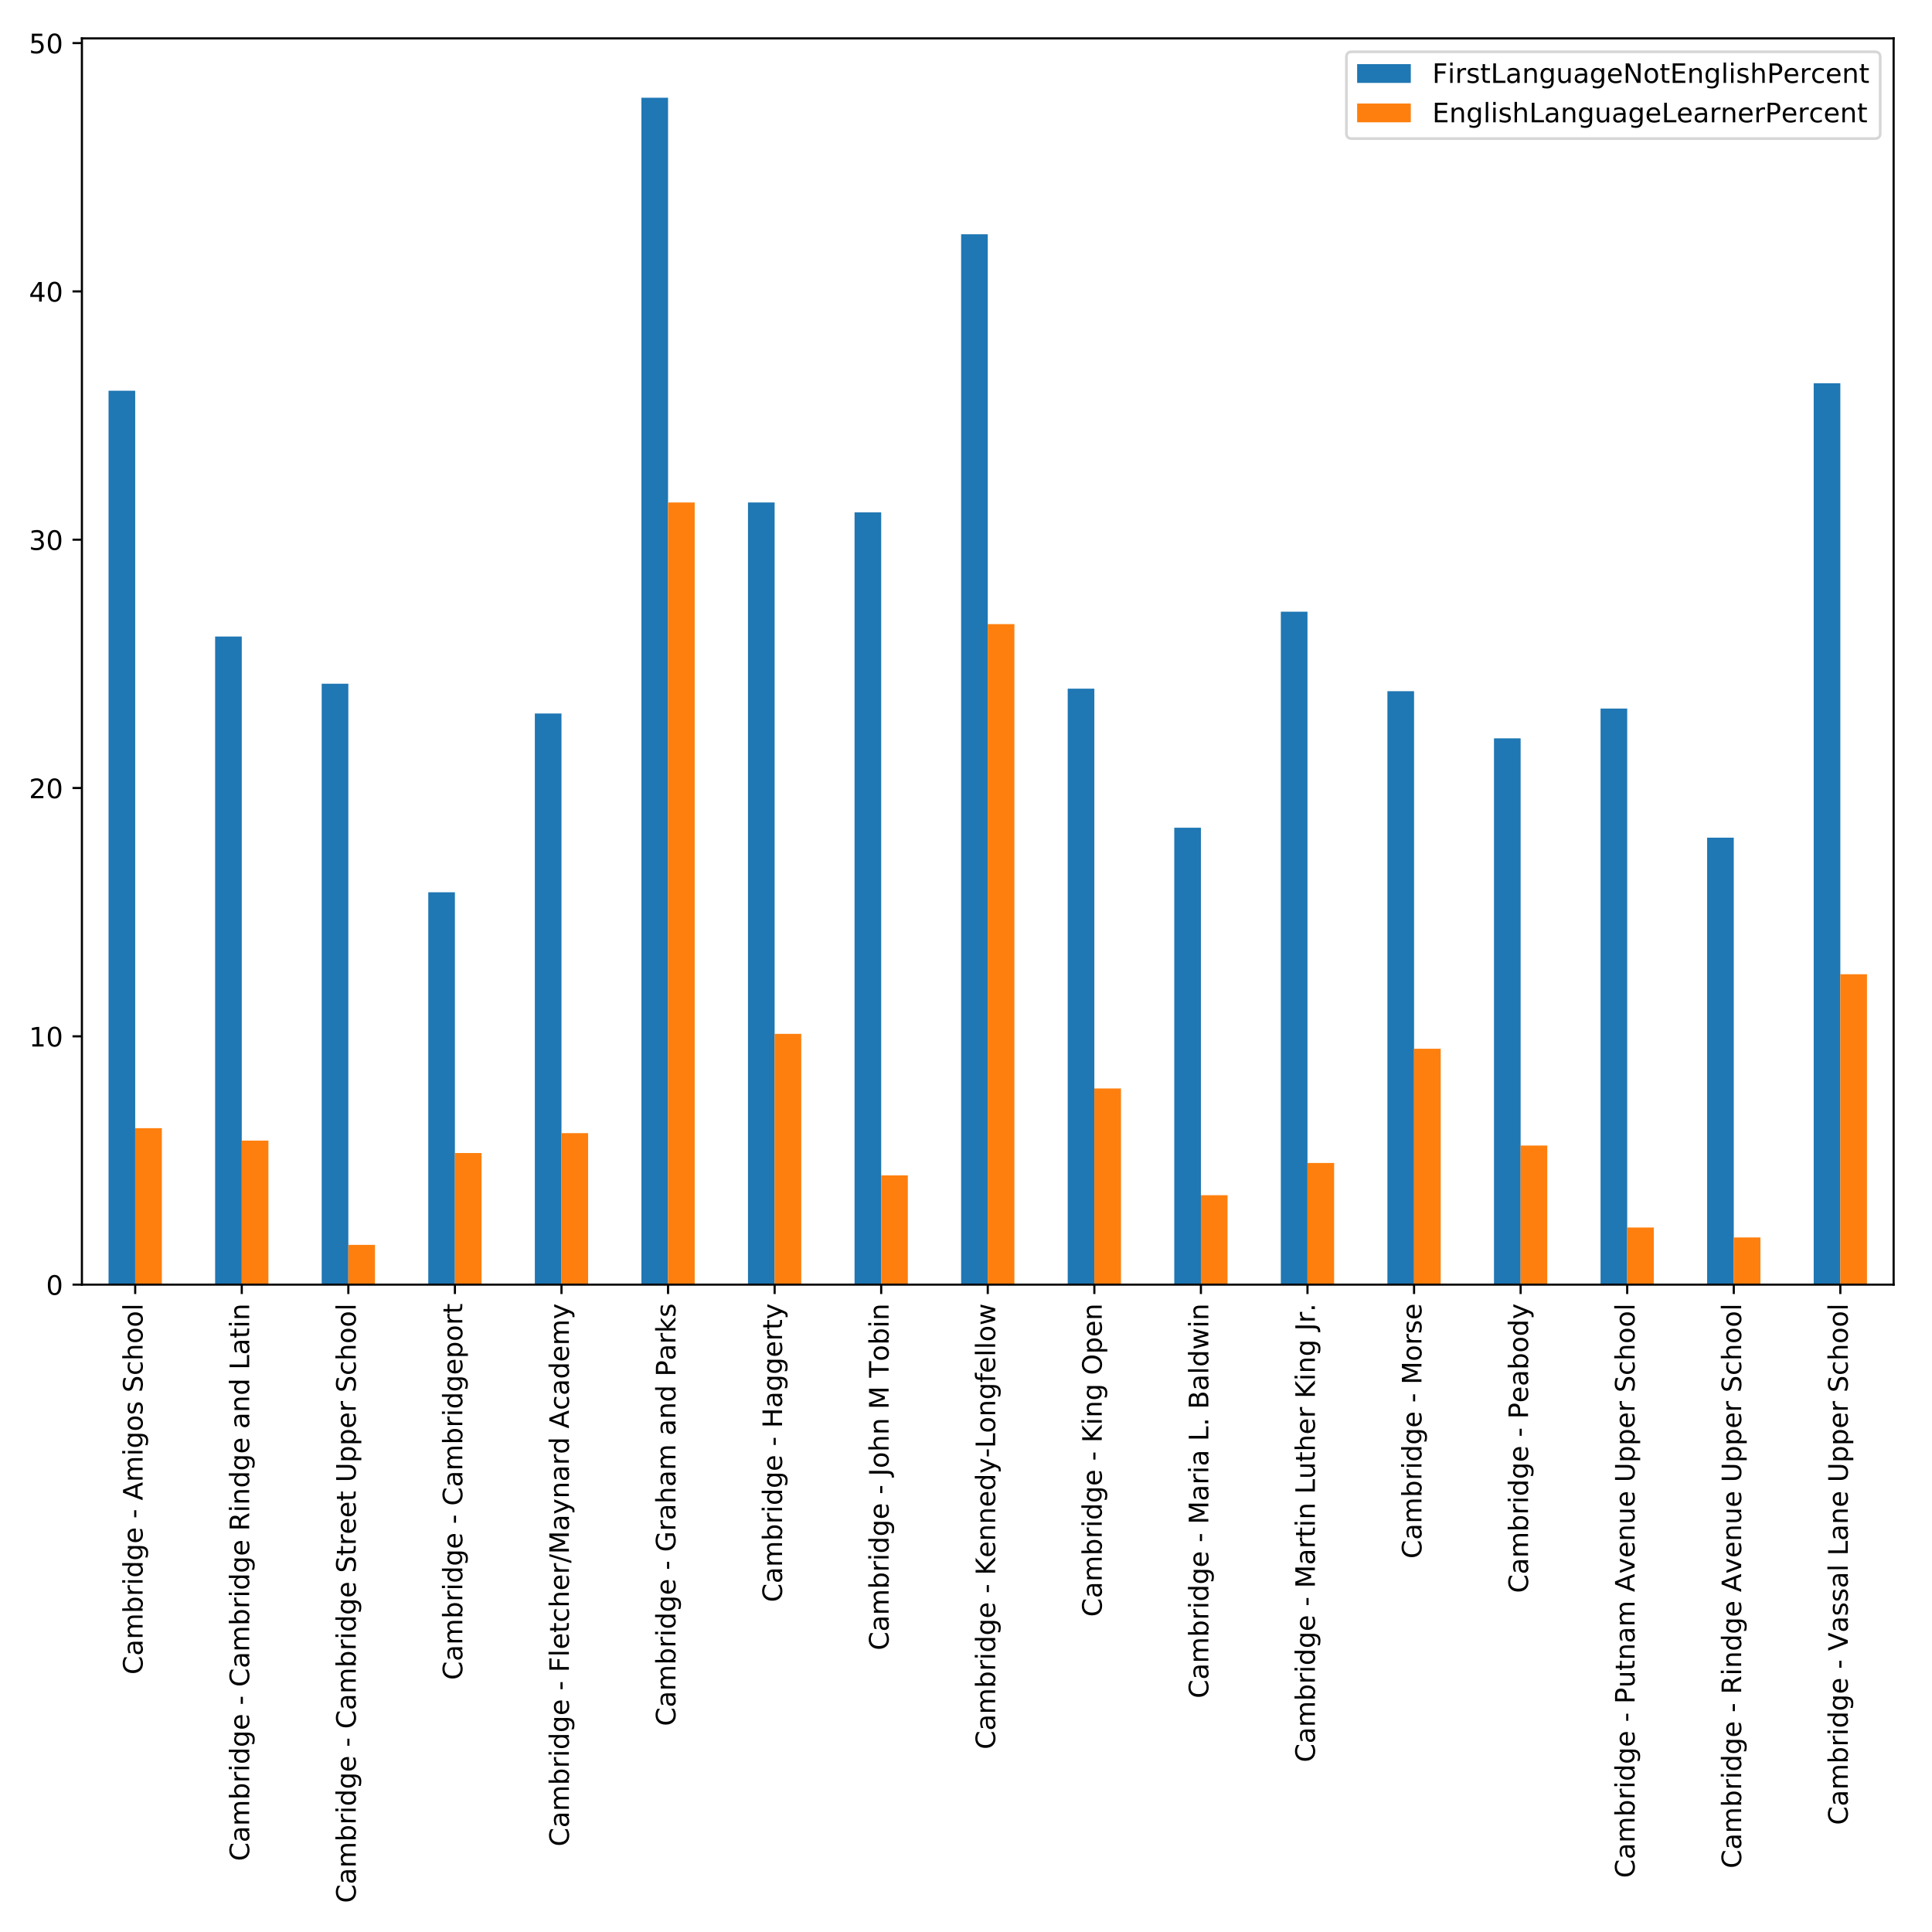<?xml version="1.0" encoding="utf-8" standalone="no"?>
<!DOCTYPE svg PUBLIC "-//W3C//DTD SVG 1.1//EN"
  "http://www.w3.org/Graphics/SVG/1.1/DTD/svg11.dtd">
<!-- Created with matplotlib (http://matplotlib.org/) -->
<svg height="720pt" version="1.1" viewBox="0 0 720 720" width="720pt" xmlns="http://www.w3.org/2000/svg" xmlns:xlink="http://www.w3.org/1999/xlink">
 <defs>
  <style type="text/css">
*{stroke-linecap:butt;stroke-linejoin:round;}
  </style>
 </defs>
 <g id="figure_1">
  <g id="patch_1">
   <path d="M 0 720 
L 720 720 
L 720 0 
L 0 0 
z
" style="fill:#ffffff;"/>
  </g>
  <g id="axes_1">
   <g id="patch_2">
    <path d="M 30.525 478.741 
L 705.7 478.741 
L 705.7 14.3 
L 30.525 14.3 
z
" style="fill:#ffffff;"/>
   </g>
   <g id="patch_3">
    <path clip-path="url(#p700d5a753c)" d="M 40.454 478.741 
L 50.383 478.741 
L 50.383 145.609 
L 40.454 145.609 
z
" style="fill:#1f77b4;"/>
   </g>
   <g id="patch_4">
    <path clip-path="url(#p700d5a753c)" d="M 80.17 478.741 
L 90.099 478.741 
L 90.099 237.22 
L 80.17 237.22 
z
" style="fill:#1f77b4;"/>
   </g>
   <g id="patch_5">
    <path clip-path="url(#p700d5a753c)" d="M 119.886 478.741 
L 129.815 478.741 
L 129.815 254.802 
L 119.886 254.802 
z
" style="fill:#1f77b4;"/>
   </g>
   <g id="patch_6">
    <path clip-path="url(#p700d5a753c)" d="M 159.603 478.741 
L 169.532 478.741 
L 169.532 332.533 
L 159.603 332.533 
z
" style="fill:#1f77b4;"/>
   </g>
   <g id="patch_7">
    <path clip-path="url(#p700d5a753c)" d="M 199.319 478.741 
L 209.248 478.741 
L 209.248 265.907 
L 199.319 265.907 
z
" style="fill:#1f77b4;"/>
   </g>
   <g id="patch_8">
    <path clip-path="url(#p700d5a753c)" d="M 239.035 478.741 
L 248.964 478.741 
L 248.964 36.416 
L 239.035 36.416 
z
" style="fill:#1f77b4;"/>
   </g>
   <g id="patch_9">
    <path clip-path="url(#p700d5a753c)" d="M 278.751 478.741 
L 288.68 478.741 
L 288.68 187.251 
L 278.751 187.251 
z
" style="fill:#1f77b4;"/>
   </g>
   <g id="patch_10">
    <path clip-path="url(#p700d5a753c)" d="M 318.467 478.741 
L 328.396 478.741 
L 328.396 190.952 
L 318.467 190.952 
z
" style="fill:#1f77b4;"/>
   </g>
   <g id="patch_11">
    <path clip-path="url(#p700d5a753c)" d="M 358.183 478.741 
L 368.113 478.741 
L 368.113 87.311 
L 358.183 87.311 
z
" style="fill:#1f77b4;"/>
   </g>
   <g id="patch_12">
    <path clip-path="url(#p700d5a753c)" d="M 397.9 478.741 
L 407.829 478.741 
L 407.829 256.653 
L 397.9 256.653 
z
" style="fill:#1f77b4;"/>
   </g>
   <g id="patch_13">
    <path clip-path="url(#p700d5a753c)" d="M 437.616 478.741 
L 447.545 478.741 
L 447.545 308.473 
L 437.616 308.473 
z
" style="fill:#1f77b4;"/>
   </g>
   <g id="patch_14">
    <path clip-path="url(#p700d5a753c)" d="M 477.332 478.741 
L 487.261 478.741 
L 487.261 227.967 
L 477.332 227.967 
z
" style="fill:#1f77b4;"/>
   </g>
   <g id="patch_15">
    <path clip-path="url(#p700d5a753c)" d="M 517.048 478.741 
L 526.977 478.741 
L 526.977 257.578 
L 517.048 257.578 
z
" style="fill:#1f77b4;"/>
   </g>
   <g id="patch_16">
    <path clip-path="url(#p700d5a753c)" d="M 556.764 478.741 
L 566.693 478.741 
L 566.693 275.16 
L 556.764 275.16 
z
" style="fill:#1f77b4;"/>
   </g>
   <g id="patch_17">
    <path clip-path="url(#p700d5a753c)" d="M 596.481 478.741 
L 606.41 478.741 
L 606.41 264.056 
L 596.481 264.056 
z
" style="fill:#1f77b4;"/>
   </g>
   <g id="patch_18">
    <path clip-path="url(#p700d5a753c)" d="M 636.197 478.741 
L 646.126 478.741 
L 646.126 312.175 
L 636.197 312.175 
z
" style="fill:#1f77b4;"/>
   </g>
   <g id="patch_19">
    <path clip-path="url(#p700d5a753c)" d="M 675.913 478.741 
L 685.842 478.741 
L 685.842 142.833 
L 675.913 142.833 
z
" style="fill:#1f77b4;"/>
   </g>
   <g id="patch_20">
    <path clip-path="url(#p700d5a753c)" d="M 50.383 478.741 
L 60.312 478.741 
L 60.312 420.443 
L 50.383 420.443 
z
" style="fill:#ff7f0e;"/>
   </g>
   <g id="patch_21">
    <path clip-path="url(#p700d5a753c)" d="M 90.099 478.741 
L 100.028 478.741 
L 100.028 425.069 
L 90.099 425.069 
z
" style="fill:#ff7f0e;"/>
   </g>
   <g id="patch_22">
    <path clip-path="url(#p700d5a753c)" d="M 129.815 478.741 
L 139.744 478.741 
L 139.744 463.935 
L 129.815 463.935 
z
" style="fill:#ff7f0e;"/>
   </g>
   <g id="patch_23">
    <path clip-path="url(#p700d5a753c)" d="M 169.532 478.741 
L 179.461 478.741 
L 179.461 429.696 
L 169.532 429.696 
z
" style="fill:#ff7f0e;"/>
   </g>
   <g id="patch_24">
    <path clip-path="url(#p700d5a753c)" d="M 209.248 478.741 
L 219.177 478.741 
L 219.177 422.293 
L 209.248 422.293 
z
" style="fill:#ff7f0e;"/>
   </g>
   <g id="patch_25">
    <path clip-path="url(#p700d5a753c)" d="M 248.964 478.741 
L 258.893 478.741 
L 258.893 187.251 
L 248.964 187.251 
z
" style="fill:#ff7f0e;"/>
   </g>
   <g id="patch_26">
    <path clip-path="url(#p700d5a753c)" d="M 288.68 478.741 
L 298.609 478.741 
L 298.609 385.279 
L 288.68 385.279 
z
" style="fill:#ff7f0e;"/>
   </g>
   <g id="patch_27">
    <path clip-path="url(#p700d5a753c)" d="M 328.396 478.741 
L 338.325 478.741 
L 338.325 438.025 
L 328.396 438.025 
z
" style="fill:#ff7f0e;"/>
   </g>
   <g id="patch_28">
    <path clip-path="url(#p700d5a753c)" d="M 368.113 478.741 
L 378.042 478.741 
L 378.042 232.594 
L 368.113 232.594 
z
" style="fill:#ff7f0e;"/>
   </g>
   <g id="patch_29">
    <path clip-path="url(#p700d5a753c)" d="M 407.829 478.741 
L 417.758 478.741 
L 417.758 405.637 
L 407.829 405.637 
z
" style="fill:#ff7f0e;"/>
   </g>
   <g id="patch_30">
    <path clip-path="url(#p700d5a753c)" d="M 447.545 478.741 
L 457.474 478.741 
L 457.474 445.427 
L 447.545 445.427 
z
" style="fill:#ff7f0e;"/>
   </g>
   <g id="patch_31">
    <path clip-path="url(#p700d5a753c)" d="M 487.261 478.741 
L 497.19 478.741 
L 497.19 433.398 
L 487.261 433.398 
z
" style="fill:#ff7f0e;"/>
   </g>
   <g id="patch_32">
    <path clip-path="url(#p700d5a753c)" d="M 526.977 478.741 
L 536.906 478.741 
L 536.906 390.831 
L 526.977 390.831 
z
" style="fill:#ff7f0e;"/>
   </g>
   <g id="patch_33">
    <path clip-path="url(#p700d5a753c)" d="M 566.693 478.741 
L 576.622 478.741 
L 576.622 426.92 
L 566.693 426.92 
z
" style="fill:#ff7f0e;"/>
   </g>
   <g id="patch_34">
    <path clip-path="url(#p700d5a753c)" d="M 606.41 478.741 
L 616.339 478.741 
L 616.339 457.457 
L 606.41 457.457 
z
" style="fill:#ff7f0e;"/>
   </g>
   <g id="patch_35">
    <path clip-path="url(#p700d5a753c)" d="M 646.126 478.741 
L 656.055 478.741 
L 656.055 461.159 
L 646.126 461.159 
z
" style="fill:#ff7f0e;"/>
   </g>
   <g id="patch_36">
    <path clip-path="url(#p700d5a753c)" d="M 685.842 478.741 
L 695.771 478.741 
L 695.771 363.07 
L 685.842 363.07 
z
" style="fill:#ff7f0e;"/>
   </g>
   <g id="matplotlib.axis_1">
    <g id="xtick_1">
     <g id="line2d_1">
      <defs>
       <path d="M 0 0 
L 0 3.5 
" id="m280eea7685" style="stroke:#000000;stroke-width:0.8;"/>
      </defs>
      <g>
       <use style="stroke:#000000;stroke-width:0.8;" x="50.383" xlink:href="#m280eea7685" y="478.741"/>
      </g>
     </g>
     <g id="text_1">
      <!-- Cambridge - Amigos School -->
      <defs>
       <path d="M 64.406 67.281 
L 64.406 56.891 
Q 59.422 61.531 53.781 63.812 
Q 48.141 66.109 41.797 66.109 
Q 29.297 66.109 22.656 58.469 
Q 16.016 50.828 16.016 36.375 
Q 16.016 21.969 22.656 14.328 
Q 29.297 6.688 41.797 6.688 
Q 48.141 6.688 53.781 8.984 
Q 59.422 11.281 64.406 15.922 
L 64.406 5.609 
Q 59.234 2.094 53.438 0.328 
Q 47.656 -1.422 41.219 -1.422 
Q 24.656 -1.422 15.125 8.703 
Q 5.609 18.844 5.609 36.375 
Q 5.609 53.953 15.125 64.078 
Q 24.656 74.219 41.219 74.219 
Q 47.75 74.219 53.531 72.484 
Q 59.328 70.75 64.406 67.281 
z
" id="DejaVuSans-43"/>
       <path d="M 34.281 27.484 
Q 23.391 27.484 19.188 25 
Q 14.984 22.516 14.984 16.5 
Q 14.984 11.719 18.141 8.906 
Q 21.297 6.109 26.703 6.109 
Q 34.188 6.109 38.703 11.406 
Q 43.219 16.703 43.219 25.484 
L 43.219 27.484 
z
M 52.203 31.203 
L 52.203 0 
L 43.219 0 
L 43.219 8.297 
Q 40.141 3.328 35.547 0.953 
Q 30.953 -1.422 24.312 -1.422 
Q 15.922 -1.422 10.953 3.297 
Q 6 8.016 6 15.922 
Q 6 25.141 12.172 29.828 
Q 18.359 34.516 30.609 34.516 
L 43.219 34.516 
L 43.219 35.406 
Q 43.219 41.609 39.141 45 
Q 35.062 48.391 27.688 48.391 
Q 23 48.391 18.547 47.266 
Q 14.109 46.141 10.016 43.891 
L 10.016 52.203 
Q 14.938 54.109 19.578 55.047 
Q 24.219 56 28.609 56 
Q 40.484 56 46.344 49.844 
Q 52.203 43.703 52.203 31.203 
z
" id="DejaVuSans-61"/>
       <path d="M 52 44.188 
Q 55.375 50.25 60.062 53.125 
Q 64.75 56 71.094 56 
Q 79.641 56 84.281 50.016 
Q 88.922 44.047 88.922 33.016 
L 88.922 0 
L 79.891 0 
L 79.891 32.719 
Q 79.891 40.578 77.094 44.375 
Q 74.312 48.188 68.609 48.188 
Q 61.625 48.188 57.562 43.547 
Q 53.516 38.922 53.516 30.906 
L 53.516 0 
L 44.484 0 
L 44.484 32.719 
Q 44.484 40.625 41.703 44.406 
Q 38.922 48.188 33.109 48.188 
Q 26.219 48.188 22.156 43.531 
Q 18.109 38.875 18.109 30.906 
L 18.109 0 
L 9.078 0 
L 9.078 54.688 
L 18.109 54.688 
L 18.109 46.188 
Q 21.188 51.219 25.484 53.609 
Q 29.781 56 35.688 56 
Q 41.656 56 45.828 52.969 
Q 50 49.953 52 44.188 
z
" id="DejaVuSans-6d"/>
       <path d="M 48.688 27.297 
Q 48.688 37.203 44.609 42.844 
Q 40.531 48.484 33.406 48.484 
Q 26.266 48.484 22.188 42.844 
Q 18.109 37.203 18.109 27.297 
Q 18.109 17.391 22.188 11.75 
Q 26.266 6.109 33.406 6.109 
Q 40.531 6.109 44.609 11.75 
Q 48.688 17.391 48.688 27.297 
z
M 18.109 46.391 
Q 20.953 51.266 25.266 53.625 
Q 29.594 56 35.594 56 
Q 45.562 56 51.781 48.094 
Q 58.016 40.188 58.016 27.297 
Q 58.016 14.406 51.781 6.484 
Q 45.562 -1.422 35.594 -1.422 
Q 29.594 -1.422 25.266 0.953 
Q 20.953 3.328 18.109 8.203 
L 18.109 0 
L 9.078 0 
L 9.078 75.984 
L 18.109 75.984 
z
" id="DejaVuSans-62"/>
       <path d="M 41.109 46.297 
Q 39.594 47.172 37.812 47.578 
Q 36.031 48 33.891 48 
Q 26.266 48 22.188 43.047 
Q 18.109 38.094 18.109 28.812 
L 18.109 0 
L 9.078 0 
L 9.078 54.688 
L 18.109 54.688 
L 18.109 46.188 
Q 20.953 51.172 25.484 53.578 
Q 30.031 56 36.531 56 
Q 37.453 56 38.578 55.875 
Q 39.703 55.766 41.062 55.516 
z
" id="DejaVuSans-72"/>
       <path d="M 9.422 54.688 
L 18.406 54.688 
L 18.406 0 
L 9.422 0 
z
M 9.422 75.984 
L 18.406 75.984 
L 18.406 64.594 
L 9.422 64.594 
z
" id="DejaVuSans-69"/>
       <path d="M 45.406 46.391 
L 45.406 75.984 
L 54.391 75.984 
L 54.391 0 
L 45.406 0 
L 45.406 8.203 
Q 42.578 3.328 38.25 0.953 
Q 33.938 -1.422 27.875 -1.422 
Q 17.969 -1.422 11.734 6.484 
Q 5.516 14.406 5.516 27.297 
Q 5.516 40.188 11.734 48.094 
Q 17.969 56 27.875 56 
Q 33.938 56 38.25 53.625 
Q 42.578 51.266 45.406 46.391 
z
M 14.797 27.297 
Q 14.797 17.391 18.875 11.75 
Q 22.953 6.109 30.078 6.109 
Q 37.203 6.109 41.297 11.75 
Q 45.406 17.391 45.406 27.297 
Q 45.406 37.203 41.297 42.844 
Q 37.203 48.484 30.078 48.484 
Q 22.953 48.484 18.875 42.844 
Q 14.797 37.203 14.797 27.297 
z
" id="DejaVuSans-64"/>
       <path d="M 45.406 27.984 
Q 45.406 37.75 41.375 43.109 
Q 37.359 48.484 30.078 48.484 
Q 22.859 48.484 18.828 43.109 
Q 14.797 37.75 14.797 27.984 
Q 14.797 18.266 18.828 12.891 
Q 22.859 7.516 30.078 7.516 
Q 37.359 7.516 41.375 12.891 
Q 45.406 18.266 45.406 27.984 
z
M 54.391 6.781 
Q 54.391 -7.172 48.188 -13.984 
Q 42 -20.797 29.203 -20.797 
Q 24.469 -20.797 20.266 -20.094 
Q 16.062 -19.391 12.109 -17.922 
L 12.109 -9.188 
Q 16.062 -11.328 19.922 -12.344 
Q 23.781 -13.375 27.781 -13.375 
Q 36.625 -13.375 41.016 -8.766 
Q 45.406 -4.156 45.406 5.172 
L 45.406 9.625 
Q 42.625 4.781 38.281 2.391 
Q 33.938 0 27.875 0 
Q 17.828 0 11.672 7.656 
Q 5.516 15.328 5.516 27.984 
Q 5.516 40.672 11.672 48.328 
Q 17.828 56 27.875 56 
Q 33.938 56 38.281 53.609 
Q 42.625 51.219 45.406 46.391 
L 45.406 54.688 
L 54.391 54.688 
z
" id="DejaVuSans-67"/>
       <path d="M 56.203 29.594 
L 56.203 25.203 
L 14.891 25.203 
Q 15.484 15.922 20.484 11.062 
Q 25.484 6.203 34.422 6.203 
Q 39.594 6.203 44.453 7.469 
Q 49.312 8.734 54.109 11.281 
L 54.109 2.781 
Q 49.266 0.734 44.188 -0.344 
Q 39.109 -1.422 33.891 -1.422 
Q 20.797 -1.422 13.156 6.188 
Q 5.516 13.812 5.516 26.812 
Q 5.516 40.234 12.766 48.109 
Q 20.016 56 32.328 56 
Q 43.359 56 49.781 48.891 
Q 56.203 41.797 56.203 29.594 
z
M 47.219 32.234 
Q 47.125 39.594 43.094 43.984 
Q 39.062 48.391 32.422 48.391 
Q 24.906 48.391 20.391 44.141 
Q 15.875 39.891 15.188 32.172 
z
" id="DejaVuSans-65"/>
       <path id="DejaVuSans-20"/>
       <path d="M 4.891 31.391 
L 31.203 31.391 
L 31.203 23.391 
L 4.891 23.391 
z
" id="DejaVuSans-2d"/>
       <path d="M 34.188 63.188 
L 20.797 26.906 
L 47.609 26.906 
z
M 28.609 72.906 
L 39.797 72.906 
L 67.578 0 
L 57.328 0 
L 50.688 18.703 
L 17.828 18.703 
L 11.188 0 
L 0.781 0 
z
" id="DejaVuSans-41"/>
       <path d="M 30.609 48.391 
Q 23.391 48.391 19.188 42.75 
Q 14.984 37.109 14.984 27.297 
Q 14.984 17.484 19.156 11.844 
Q 23.344 6.203 30.609 6.203 
Q 37.797 6.203 41.984 11.859 
Q 46.188 17.531 46.188 27.297 
Q 46.188 37.016 41.984 42.703 
Q 37.797 48.391 30.609 48.391 
z
M 30.609 56 
Q 42.328 56 49.016 48.375 
Q 55.719 40.766 55.719 27.297 
Q 55.719 13.875 49.016 6.219 
Q 42.328 -1.422 30.609 -1.422 
Q 18.844 -1.422 12.172 6.219 
Q 5.516 13.875 5.516 27.297 
Q 5.516 40.766 12.172 48.375 
Q 18.844 56 30.609 56 
z
" id="DejaVuSans-6f"/>
       <path d="M 44.281 53.078 
L 44.281 44.578 
Q 40.484 46.531 36.375 47.5 
Q 32.281 48.484 27.875 48.484 
Q 21.188 48.484 17.844 46.438 
Q 14.5 44.391 14.5 40.281 
Q 14.5 37.156 16.891 35.375 
Q 19.281 33.594 26.516 31.984 
L 29.594 31.297 
Q 39.156 29.25 43.188 25.516 
Q 47.219 21.781 47.219 15.094 
Q 47.219 7.469 41.188 3.016 
Q 35.156 -1.422 24.609 -1.422 
Q 20.219 -1.422 15.453 -0.562 
Q 10.688 0.297 5.422 2 
L 5.422 11.281 
Q 10.406 8.688 15.234 7.391 
Q 20.062 6.109 24.812 6.109 
Q 31.156 6.109 34.562 8.281 
Q 37.984 10.453 37.984 14.406 
Q 37.984 18.062 35.516 20.016 
Q 33.062 21.969 24.703 23.781 
L 21.578 24.516 
Q 13.234 26.266 9.516 29.906 
Q 5.812 33.547 5.812 39.891 
Q 5.812 47.609 11.281 51.797 
Q 16.75 56 26.812 56 
Q 31.781 56 36.172 55.266 
Q 40.578 54.547 44.281 53.078 
z
" id="DejaVuSans-73"/>
       <path d="M 53.516 70.516 
L 53.516 60.891 
Q 47.906 63.578 42.922 64.891 
Q 37.938 66.219 33.297 66.219 
Q 25.25 66.219 20.875 63.094 
Q 16.5 59.969 16.5 54.203 
Q 16.5 49.359 19.406 46.891 
Q 22.312 44.438 30.422 42.922 
L 36.375 41.703 
Q 47.406 39.594 52.656 34.297 
Q 57.906 29 57.906 20.125 
Q 57.906 9.516 50.797 4.047 
Q 43.703 -1.422 29.984 -1.422 
Q 24.812 -1.422 18.969 -0.25 
Q 13.141 0.922 6.891 3.219 
L 6.891 13.375 
Q 12.891 10.016 18.656 8.297 
Q 24.422 6.594 29.984 6.594 
Q 38.422 6.594 43.016 9.906 
Q 47.609 13.234 47.609 19.391 
Q 47.609 24.75 44.312 27.781 
Q 41.016 30.812 33.5 32.328 
L 27.484 33.5 
Q 16.453 35.688 11.516 40.375 
Q 6.594 45.062 6.594 53.422 
Q 6.594 63.094 13.406 68.656 
Q 20.219 74.219 32.172 74.219 
Q 37.312 74.219 42.625 73.281 
Q 47.953 72.359 53.516 70.516 
z
" id="DejaVuSans-53"/>
       <path d="M 48.781 52.594 
L 48.781 44.188 
Q 44.969 46.297 41.141 47.344 
Q 37.312 48.391 33.406 48.391 
Q 24.656 48.391 19.812 42.844 
Q 14.984 37.312 14.984 27.297 
Q 14.984 17.281 19.812 11.734 
Q 24.656 6.203 33.406 6.203 
Q 37.312 6.203 41.141 7.25 
Q 44.969 8.297 48.781 10.406 
L 48.781 2.094 
Q 45.016 0.344 40.984 -0.531 
Q 36.969 -1.422 32.422 -1.422 
Q 20.062 -1.422 12.781 6.344 
Q 5.516 14.109 5.516 27.297 
Q 5.516 40.672 12.859 48.328 
Q 20.219 56 33.016 56 
Q 37.156 56 41.109 55.141 
Q 45.062 54.297 48.781 52.594 
z
" id="DejaVuSans-63"/>
       <path d="M 54.891 33.016 
L 54.891 0 
L 45.906 0 
L 45.906 32.719 
Q 45.906 40.484 42.875 44.328 
Q 39.844 48.188 33.797 48.188 
Q 26.516 48.188 22.312 43.547 
Q 18.109 38.922 18.109 30.906 
L 18.109 0 
L 9.078 0 
L 9.078 75.984 
L 18.109 75.984 
L 18.109 46.188 
Q 21.344 51.125 25.703 53.562 
Q 30.078 56 35.797 56 
Q 45.219 56 50.047 50.172 
Q 54.891 44.344 54.891 33.016 
z
" id="DejaVuSans-68"/>
       <path d="M 9.422 75.984 
L 18.406 75.984 
L 18.406 0 
L 9.422 0 
z
" id="DejaVuSans-6c"/>
      </defs>
      <g transform="translate(53.142 624.058)rotate(-90)scale(0.1 -0.1)">
       <use xlink:href="#DejaVuSans-43"/>
       <use x="69.824" xlink:href="#DejaVuSans-61"/>
       <use x="131.104" xlink:href="#DejaVuSans-6d"/>
       <use x="228.516" xlink:href="#DejaVuSans-62"/>
       <use x="291.992" xlink:href="#DejaVuSans-72"/>
       <use x="333.105" xlink:href="#DejaVuSans-69"/>
       <use x="360.889" xlink:href="#DejaVuSans-64"/>
       <use x="424.365" xlink:href="#DejaVuSans-67"/>
       <use x="487.842" xlink:href="#DejaVuSans-65"/>
       <use x="549.365" xlink:href="#DejaVuSans-20"/>
       <use x="581.152" xlink:href="#DejaVuSans-2d"/>
       <use x="617.236" xlink:href="#DejaVuSans-20"/>
       <use x="649.023" xlink:href="#DejaVuSans-41"/>
       <use x="717.432" xlink:href="#DejaVuSans-6d"/>
       <use x="814.844" xlink:href="#DejaVuSans-69"/>
       <use x="842.627" xlink:href="#DejaVuSans-67"/>
       <use x="906.104" xlink:href="#DejaVuSans-6f"/>
       <use x="967.285" xlink:href="#DejaVuSans-73"/>
       <use x="1019.385" xlink:href="#DejaVuSans-20"/>
       <use x="1051.172" xlink:href="#DejaVuSans-53"/>
       <use x="1114.648" xlink:href="#DejaVuSans-63"/>
       <use x="1169.629" xlink:href="#DejaVuSans-68"/>
       <use x="1233.008" xlink:href="#DejaVuSans-6f"/>
       <use x="1294.189" xlink:href="#DejaVuSans-6f"/>
       <use x="1355.371" xlink:href="#DejaVuSans-6c"/>
      </g>
     </g>
    </g>
    <g id="xtick_2">
     <g id="line2d_2">
      <g>
       <use style="stroke:#000000;stroke-width:0.8;" x="90.099" xlink:href="#m280eea7685" y="478.741"/>
      </g>
     </g>
     <g id="text_2">
      <!-- Cambridge - Cambridge Rindge and Latin -->
      <defs>
       <path d="M 44.391 34.188 
Q 47.562 33.109 50.562 29.594 
Q 53.562 26.078 56.594 19.922 
L 66.609 0 
L 56 0 
L 46.688 18.703 
Q 43.062 26.031 39.672 28.422 
Q 36.281 30.812 30.422 30.812 
L 19.672 30.812 
L 19.672 0 
L 9.812 0 
L 9.812 72.906 
L 32.078 72.906 
Q 44.578 72.906 50.734 67.672 
Q 56.891 62.453 56.891 51.906 
Q 56.891 45.016 53.688 40.469 
Q 50.484 35.938 44.391 34.188 
z
M 19.672 64.797 
L 19.672 38.922 
L 32.078 38.922 
Q 39.203 38.922 42.844 42.219 
Q 46.484 45.516 46.484 51.906 
Q 46.484 58.297 42.844 61.547 
Q 39.203 64.797 32.078 64.797 
z
" id="DejaVuSans-52"/>
       <path d="M 54.891 33.016 
L 54.891 0 
L 45.906 0 
L 45.906 32.719 
Q 45.906 40.484 42.875 44.328 
Q 39.844 48.188 33.797 48.188 
Q 26.516 48.188 22.312 43.547 
Q 18.109 38.922 18.109 30.906 
L 18.109 0 
L 9.078 0 
L 9.078 54.688 
L 18.109 54.688 
L 18.109 46.188 
Q 21.344 51.125 25.703 53.562 
Q 30.078 56 35.797 56 
Q 45.219 56 50.047 50.172 
Q 54.891 44.344 54.891 33.016 
z
" id="DejaVuSans-6e"/>
       <path d="M 9.812 72.906 
L 19.672 72.906 
L 19.672 8.297 
L 55.172 8.297 
L 55.172 0 
L 9.812 0 
z
" id="DejaVuSans-4c"/>
       <path d="M 18.312 70.219 
L 18.312 54.688 
L 36.812 54.688 
L 36.812 47.703 
L 18.312 47.703 
L 18.312 18.016 
Q 18.312 11.328 20.141 9.422 
Q 21.969 7.516 27.594 7.516 
L 36.812 7.516 
L 36.812 0 
L 27.594 0 
Q 17.188 0 13.234 3.875 
Q 9.281 7.766 9.281 18.016 
L 9.281 47.703 
L 2.688 47.703 
L 2.688 54.688 
L 9.281 54.688 
L 9.281 70.219 
z
" id="DejaVuSans-74"/>
      </defs>
      <g transform="translate(92.859 693.581)rotate(-90)scale(0.1 -0.1)">
       <use xlink:href="#DejaVuSans-43"/>
       <use x="69.824" xlink:href="#DejaVuSans-61"/>
       <use x="131.104" xlink:href="#DejaVuSans-6d"/>
       <use x="228.516" xlink:href="#DejaVuSans-62"/>
       <use x="291.992" xlink:href="#DejaVuSans-72"/>
       <use x="333.105" xlink:href="#DejaVuSans-69"/>
       <use x="360.889" xlink:href="#DejaVuSans-64"/>
       <use x="424.365" xlink:href="#DejaVuSans-67"/>
       <use x="487.842" xlink:href="#DejaVuSans-65"/>
       <use x="549.365" xlink:href="#DejaVuSans-20"/>
       <use x="581.152" xlink:href="#DejaVuSans-2d"/>
       <use x="617.236" xlink:href="#DejaVuSans-20"/>
       <use x="649.023" xlink:href="#DejaVuSans-43"/>
       <use x="718.848" xlink:href="#DejaVuSans-61"/>
       <use x="780.127" xlink:href="#DejaVuSans-6d"/>
       <use x="877.539" xlink:href="#DejaVuSans-62"/>
       <use x="941.016" xlink:href="#DejaVuSans-72"/>
       <use x="982.129" xlink:href="#DejaVuSans-69"/>
       <use x="1009.912" xlink:href="#DejaVuSans-64"/>
       <use x="1073.389" xlink:href="#DejaVuSans-67"/>
       <use x="1136.865" xlink:href="#DejaVuSans-65"/>
       <use x="1198.389" xlink:href="#DejaVuSans-20"/>
       <use x="1230.176" xlink:href="#DejaVuSans-52"/>
       <use x="1299.658" xlink:href="#DejaVuSans-69"/>
       <use x="1327.441" xlink:href="#DejaVuSans-6e"/>
       <use x="1390.82" xlink:href="#DejaVuSans-64"/>
       <use x="1454.297" xlink:href="#DejaVuSans-67"/>
       <use x="1517.773" xlink:href="#DejaVuSans-65"/>
       <use x="1579.297" xlink:href="#DejaVuSans-20"/>
       <use x="1611.084" xlink:href="#DejaVuSans-61"/>
       <use x="1672.363" xlink:href="#DejaVuSans-6e"/>
       <use x="1735.742" xlink:href="#DejaVuSans-64"/>
       <use x="1799.219" xlink:href="#DejaVuSans-20"/>
       <use x="1831.006" xlink:href="#DejaVuSans-4c"/>
       <use x="1886.719" xlink:href="#DejaVuSans-61"/>
       <use x="1947.998" xlink:href="#DejaVuSans-74"/>
       <use x="1987.207" xlink:href="#DejaVuSans-69"/>
       <use x="2014.99" xlink:href="#DejaVuSans-6e"/>
      </g>
     </g>
    </g>
    <g id="xtick_3">
     <g id="line2d_3">
      <g>
       <use style="stroke:#000000;stroke-width:0.8;" x="129.815" xlink:href="#m280eea7685" y="478.741"/>
      </g>
     </g>
     <g id="text_3">
      <!-- Cambridge - Cambridge Street Upper School -->
      <defs>
       <path d="M 8.688 72.906 
L 18.609 72.906 
L 18.609 28.609 
Q 18.609 16.891 22.844 11.734 
Q 27.094 6.594 36.625 6.594 
Q 46.094 6.594 50.344 11.734 
Q 54.594 16.891 54.594 28.609 
L 54.594 72.906 
L 64.5 72.906 
L 64.5 27.391 
Q 64.5 13.141 57.438 5.859 
Q 50.391 -1.422 36.625 -1.422 
Q 22.797 -1.422 15.734 5.859 
Q 8.688 13.141 8.688 27.391 
z
" id="DejaVuSans-55"/>
       <path d="M 18.109 8.203 
L 18.109 -20.797 
L 9.078 -20.797 
L 9.078 54.688 
L 18.109 54.688 
L 18.109 46.391 
Q 20.953 51.266 25.266 53.625 
Q 29.594 56 35.594 56 
Q 45.562 56 51.781 48.094 
Q 58.016 40.188 58.016 27.297 
Q 58.016 14.406 51.781 6.484 
Q 45.562 -1.422 35.594 -1.422 
Q 29.594 -1.422 25.266 0.953 
Q 20.953 3.328 18.109 8.203 
z
M 48.688 27.297 
Q 48.688 37.203 44.609 42.844 
Q 40.531 48.484 33.406 48.484 
Q 26.266 48.484 22.188 42.844 
Q 18.109 37.203 18.109 27.297 
Q 18.109 17.391 22.188 11.75 
Q 26.266 6.109 33.406 6.109 
Q 40.531 6.109 44.609 11.75 
Q 48.688 17.391 48.688 27.297 
z
" id="DejaVuSans-70"/>
      </defs>
      <g transform="translate(132.575 709.2)rotate(-90)scale(0.1 -0.1)">
       <use xlink:href="#DejaVuSans-43"/>
       <use x="69.824" xlink:href="#DejaVuSans-61"/>
       <use x="131.104" xlink:href="#DejaVuSans-6d"/>
       <use x="228.516" xlink:href="#DejaVuSans-62"/>
       <use x="291.992" xlink:href="#DejaVuSans-72"/>
       <use x="333.105" xlink:href="#DejaVuSans-69"/>
       <use x="360.889" xlink:href="#DejaVuSans-64"/>
       <use x="424.365" xlink:href="#DejaVuSans-67"/>
       <use x="487.842" xlink:href="#DejaVuSans-65"/>
       <use x="549.365" xlink:href="#DejaVuSans-20"/>
       <use x="581.152" xlink:href="#DejaVuSans-2d"/>
       <use x="617.236" xlink:href="#DejaVuSans-20"/>
       <use x="649.023" xlink:href="#DejaVuSans-43"/>
       <use x="718.848" xlink:href="#DejaVuSans-61"/>
       <use x="780.127" xlink:href="#DejaVuSans-6d"/>
       <use x="877.539" xlink:href="#DejaVuSans-62"/>
       <use x="941.016" xlink:href="#DejaVuSans-72"/>
       <use x="982.129" xlink:href="#DejaVuSans-69"/>
       <use x="1009.912" xlink:href="#DejaVuSans-64"/>
       <use x="1073.389" xlink:href="#DejaVuSans-67"/>
       <use x="1136.865" xlink:href="#DejaVuSans-65"/>
       <use x="1198.389" xlink:href="#DejaVuSans-20"/>
       <use x="1230.176" xlink:href="#DejaVuSans-53"/>
       <use x="1293.652" xlink:href="#DejaVuSans-74"/>
       <use x="1332.861" xlink:href="#DejaVuSans-72"/>
       <use x="1373.943" xlink:href="#DejaVuSans-65"/>
       <use x="1435.467" xlink:href="#DejaVuSans-65"/>
       <use x="1496.99" xlink:href="#DejaVuSans-74"/>
       <use x="1536.199" xlink:href="#DejaVuSans-20"/>
       <use x="1567.986" xlink:href="#DejaVuSans-55"/>
       <use x="1641.18" xlink:href="#DejaVuSans-70"/>
       <use x="1704.656" xlink:href="#DejaVuSans-70"/>
       <use x="1768.133" xlink:href="#DejaVuSans-65"/>
       <use x="1829.656" xlink:href="#DejaVuSans-72"/>
       <use x="1870.77" xlink:href="#DejaVuSans-20"/>
       <use x="1902.557" xlink:href="#DejaVuSans-53"/>
       <use x="1966.033" xlink:href="#DejaVuSans-63"/>
       <use x="2021.014" xlink:href="#DejaVuSans-68"/>
       <use x="2084.393" xlink:href="#DejaVuSans-6f"/>
       <use x="2145.574" xlink:href="#DejaVuSans-6f"/>
       <use x="2206.756" xlink:href="#DejaVuSans-6c"/>
      </g>
     </g>
    </g>
    <g id="xtick_4">
     <g id="line2d_4">
      <g>
       <use style="stroke:#000000;stroke-width:0.8;" x="169.532" xlink:href="#m280eea7685" y="478.741"/>
      </g>
     </g>
     <g id="text_4">
      <!-- Cambridge - Cambridgeport -->
      <g transform="translate(172.291 626.081)rotate(-90)scale(0.1 -0.1)">
       <use xlink:href="#DejaVuSans-43"/>
       <use x="69.824" xlink:href="#DejaVuSans-61"/>
       <use x="131.104" xlink:href="#DejaVuSans-6d"/>
       <use x="228.516" xlink:href="#DejaVuSans-62"/>
       <use x="291.992" xlink:href="#DejaVuSans-72"/>
       <use x="333.105" xlink:href="#DejaVuSans-69"/>
       <use x="360.889" xlink:href="#DejaVuSans-64"/>
       <use x="424.365" xlink:href="#DejaVuSans-67"/>
       <use x="487.842" xlink:href="#DejaVuSans-65"/>
       <use x="549.365" xlink:href="#DejaVuSans-20"/>
       <use x="581.152" xlink:href="#DejaVuSans-2d"/>
       <use x="617.236" xlink:href="#DejaVuSans-20"/>
       <use x="649.023" xlink:href="#DejaVuSans-43"/>
       <use x="718.848" xlink:href="#DejaVuSans-61"/>
       <use x="780.127" xlink:href="#DejaVuSans-6d"/>
       <use x="877.539" xlink:href="#DejaVuSans-62"/>
       <use x="941.016" xlink:href="#DejaVuSans-72"/>
       <use x="982.129" xlink:href="#DejaVuSans-69"/>
       <use x="1009.912" xlink:href="#DejaVuSans-64"/>
       <use x="1073.389" xlink:href="#DejaVuSans-67"/>
       <use x="1136.865" xlink:href="#DejaVuSans-65"/>
       <use x="1198.389" xlink:href="#DejaVuSans-70"/>
       <use x="1261.865" xlink:href="#DejaVuSans-6f"/>
       <use x="1323.047" xlink:href="#DejaVuSans-72"/>
       <use x="1364.16" xlink:href="#DejaVuSans-74"/>
      </g>
     </g>
    </g>
    <g id="xtick_5">
     <g id="line2d_5">
      <g>
       <use style="stroke:#000000;stroke-width:0.8;" x="209.248" xlink:href="#m280eea7685" y="478.741"/>
      </g>
     </g>
     <g id="text_5">
      <!-- Cambridge - Fletcher/Maynard Academy -->
      <defs>
       <path d="M 9.812 72.906 
L 51.703 72.906 
L 51.703 64.594 
L 19.672 64.594 
L 19.672 43.109 
L 48.578 43.109 
L 48.578 34.812 
L 19.672 34.812 
L 19.672 0 
L 9.812 0 
z
" id="DejaVuSans-46"/>
       <path d="M 25.391 72.906 
L 33.688 72.906 
L 8.297 -9.281 
L 0 -9.281 
z
" id="DejaVuSans-2f"/>
       <path d="M 9.812 72.906 
L 24.516 72.906 
L 43.109 23.297 
L 61.812 72.906 
L 76.516 72.906 
L 76.516 0 
L 66.891 0 
L 66.891 64.016 
L 48.094 14.016 
L 38.188 14.016 
L 19.391 64.016 
L 19.391 0 
L 9.812 0 
z
" id="DejaVuSans-4d"/>
       <path d="M 32.172 -5.078 
Q 28.375 -14.844 24.75 -17.812 
Q 21.141 -20.797 15.094 -20.797 
L 7.906 -20.797 
L 7.906 -13.281 
L 13.188 -13.281 
Q 16.891 -13.281 18.938 -11.516 
Q 21 -9.766 23.484 -3.219 
L 25.094 0.875 
L 2.984 54.688 
L 12.5 54.688 
L 29.594 11.922 
L 46.688 54.688 
L 56.203 54.688 
z
" id="DejaVuSans-79"/>
      </defs>
      <g transform="translate(212.007 688.119)rotate(-90)scale(0.1 -0.1)">
       <use xlink:href="#DejaVuSans-43"/>
       <use x="69.824" xlink:href="#DejaVuSans-61"/>
       <use x="131.104" xlink:href="#DejaVuSans-6d"/>
       <use x="228.516" xlink:href="#DejaVuSans-62"/>
       <use x="291.992" xlink:href="#DejaVuSans-72"/>
       <use x="333.105" xlink:href="#DejaVuSans-69"/>
       <use x="360.889" xlink:href="#DejaVuSans-64"/>
       <use x="424.365" xlink:href="#DejaVuSans-67"/>
       <use x="487.842" xlink:href="#DejaVuSans-65"/>
       <use x="549.365" xlink:href="#DejaVuSans-20"/>
       <use x="581.152" xlink:href="#DejaVuSans-2d"/>
       <use x="617.236" xlink:href="#DejaVuSans-20"/>
       <use x="649.023" xlink:href="#DejaVuSans-46"/>
       <use x="706.543" xlink:href="#DejaVuSans-6c"/>
       <use x="734.326" xlink:href="#DejaVuSans-65"/>
       <use x="795.85" xlink:href="#DejaVuSans-74"/>
       <use x="835.059" xlink:href="#DejaVuSans-63"/>
       <use x="890.039" xlink:href="#DejaVuSans-68"/>
       <use x="953.418" xlink:href="#DejaVuSans-65"/>
       <use x="1014.941" xlink:href="#DejaVuSans-72"/>
       <use x="1056.055" xlink:href="#DejaVuSans-2f"/>
       <use x="1089.746" xlink:href="#DejaVuSans-4d"/>
       <use x="1176.025" xlink:href="#DejaVuSans-61"/>
       <use x="1237.305" xlink:href="#DejaVuSans-79"/>
       <use x="1296.484" xlink:href="#DejaVuSans-6e"/>
       <use x="1359.863" xlink:href="#DejaVuSans-61"/>
       <use x="1421.143" xlink:href="#DejaVuSans-72"/>
       <use x="1462.24" xlink:href="#DejaVuSans-64"/>
       <use x="1525.717" xlink:href="#DejaVuSans-20"/>
       <use x="1557.504" xlink:href="#DejaVuSans-41"/>
       <use x="1625.896" xlink:href="#DejaVuSans-63"/>
       <use x="1680.877" xlink:href="#DejaVuSans-61"/>
       <use x="1742.156" xlink:href="#DejaVuSans-64"/>
       <use x="1805.633" xlink:href="#DejaVuSans-65"/>
       <use x="1867.156" xlink:href="#DejaVuSans-6d"/>
       <use x="1964.568" xlink:href="#DejaVuSans-79"/>
      </g>
     </g>
    </g>
    <g id="xtick_6">
     <g id="line2d_6">
      <g>
       <use style="stroke:#000000;stroke-width:0.8;" x="248.964" xlink:href="#m280eea7685" y="478.741"/>
      </g>
     </g>
     <g id="text_6">
      <!-- Cambridge - Graham and Parks -->
      <defs>
       <path d="M 59.516 10.406 
L 59.516 29.984 
L 43.406 29.984 
L 43.406 38.094 
L 69.281 38.094 
L 69.281 6.781 
Q 63.578 2.734 56.688 0.656 
Q 49.812 -1.422 42 -1.422 
Q 24.906 -1.422 15.25 8.562 
Q 5.609 18.562 5.609 36.375 
Q 5.609 54.25 15.25 64.234 
Q 24.906 74.219 42 74.219 
Q 49.125 74.219 55.547 72.453 
Q 61.969 70.703 67.391 67.281 
L 67.391 56.781 
Q 61.922 61.422 55.766 63.766 
Q 49.609 66.109 42.828 66.109 
Q 29.438 66.109 22.719 58.641 
Q 16.016 51.172 16.016 36.375 
Q 16.016 21.625 22.719 14.156 
Q 29.438 6.688 42.828 6.688 
Q 48.047 6.688 52.141 7.594 
Q 56.25 8.5 59.516 10.406 
z
" id="DejaVuSans-47"/>
       <path d="M 19.672 64.797 
L 19.672 37.406 
L 32.078 37.406 
Q 38.969 37.406 42.719 40.969 
Q 46.484 44.531 46.484 51.125 
Q 46.484 57.672 42.719 61.234 
Q 38.969 64.797 32.078 64.797 
z
M 9.812 72.906 
L 32.078 72.906 
Q 44.344 72.906 50.609 67.359 
Q 56.891 61.812 56.891 51.125 
Q 56.891 40.328 50.609 34.812 
Q 44.344 29.297 32.078 29.297 
L 19.672 29.297 
L 19.672 0 
L 9.812 0 
z
" id="DejaVuSans-50"/>
       <path d="M 9.078 75.984 
L 18.109 75.984 
L 18.109 31.109 
L 44.922 54.688 
L 56.391 54.688 
L 27.391 29.109 
L 57.625 0 
L 45.906 0 
L 18.109 26.703 
L 18.109 0 
L 9.078 0 
z
" id="DejaVuSans-6b"/>
      </defs>
      <g transform="translate(251.723 643.27)rotate(-90)scale(0.1 -0.1)">
       <use xlink:href="#DejaVuSans-43"/>
       <use x="69.824" xlink:href="#DejaVuSans-61"/>
       <use x="131.104" xlink:href="#DejaVuSans-6d"/>
       <use x="228.516" xlink:href="#DejaVuSans-62"/>
       <use x="291.992" xlink:href="#DejaVuSans-72"/>
       <use x="333.105" xlink:href="#DejaVuSans-69"/>
       <use x="360.889" xlink:href="#DejaVuSans-64"/>
       <use x="424.365" xlink:href="#DejaVuSans-67"/>
       <use x="487.842" xlink:href="#DejaVuSans-65"/>
       <use x="549.365" xlink:href="#DejaVuSans-20"/>
       <use x="581.152" xlink:href="#DejaVuSans-2d"/>
       <use x="617.236" xlink:href="#DejaVuSans-20"/>
       <use x="649.023" xlink:href="#DejaVuSans-47"/>
       <use x="726.514" xlink:href="#DejaVuSans-72"/>
       <use x="767.627" xlink:href="#DejaVuSans-61"/>
       <use x="828.906" xlink:href="#DejaVuSans-68"/>
       <use x="892.285" xlink:href="#DejaVuSans-61"/>
       <use x="953.564" xlink:href="#DejaVuSans-6d"/>
       <use x="1050.977" xlink:href="#DejaVuSans-20"/>
       <use x="1082.764" xlink:href="#DejaVuSans-61"/>
       <use x="1144.043" xlink:href="#DejaVuSans-6e"/>
       <use x="1207.422" xlink:href="#DejaVuSans-64"/>
       <use x="1270.898" xlink:href="#DejaVuSans-20"/>
       <use x="1302.686" xlink:href="#DejaVuSans-50"/>
       <use x="1362.926" xlink:href="#DejaVuSans-61"/>
       <use x="1424.205" xlink:href="#DejaVuSans-72"/>
       <use x="1465.318" xlink:href="#DejaVuSans-6b"/>
       <use x="1523.229" xlink:href="#DejaVuSans-73"/>
      </g>
     </g>
    </g>
    <g id="xtick_7">
     <g id="line2d_7">
      <g>
       <use style="stroke:#000000;stroke-width:0.8;" x="288.68" xlink:href="#m280eea7685" y="478.741"/>
      </g>
     </g>
     <g id="text_7">
      <!-- Cambridge - Haggerty -->
      <defs>
       <path d="M 9.812 72.906 
L 19.672 72.906 
L 19.672 43.016 
L 55.516 43.016 
L 55.516 72.906 
L 65.375 72.906 
L 65.375 0 
L 55.516 0 
L 55.516 34.719 
L 19.672 34.719 
L 19.672 0 
L 9.812 0 
z
" id="DejaVuSans-48"/>
      </defs>
      <g transform="translate(291.44 597.092)rotate(-90)scale(0.1 -0.1)">
       <use xlink:href="#DejaVuSans-43"/>
       <use x="69.824" xlink:href="#DejaVuSans-61"/>
       <use x="131.104" xlink:href="#DejaVuSans-6d"/>
       <use x="228.516" xlink:href="#DejaVuSans-62"/>
       <use x="291.992" xlink:href="#DejaVuSans-72"/>
       <use x="333.105" xlink:href="#DejaVuSans-69"/>
       <use x="360.889" xlink:href="#DejaVuSans-64"/>
       <use x="424.365" xlink:href="#DejaVuSans-67"/>
       <use x="487.842" xlink:href="#DejaVuSans-65"/>
       <use x="549.365" xlink:href="#DejaVuSans-20"/>
       <use x="581.152" xlink:href="#DejaVuSans-2d"/>
       <use x="617.236" xlink:href="#DejaVuSans-20"/>
       <use x="649.023" xlink:href="#DejaVuSans-48"/>
       <use x="724.219" xlink:href="#DejaVuSans-61"/>
       <use x="785.498" xlink:href="#DejaVuSans-67"/>
       <use x="848.975" xlink:href="#DejaVuSans-67"/>
       <use x="912.451" xlink:href="#DejaVuSans-65"/>
       <use x="973.975" xlink:href="#DejaVuSans-72"/>
       <use x="1015.088" xlink:href="#DejaVuSans-74"/>
       <use x="1054.297" xlink:href="#DejaVuSans-79"/>
      </g>
     </g>
    </g>
    <g id="xtick_8">
     <g id="line2d_8">
      <g>
       <use style="stroke:#000000;stroke-width:0.8;" x="328.396" xlink:href="#m280eea7685" y="478.741"/>
      </g>
     </g>
     <g id="text_8">
      <!-- Cambridge - John M Tobin -->
      <defs>
       <path d="M 9.812 72.906 
L 19.672 72.906 
L 19.672 5.078 
Q 19.672 -8.109 14.672 -14.062 
Q 9.672 -20.016 -1.422 -20.016 
L -5.172 -20.016 
L -5.172 -11.719 
L -2.094 -11.719 
Q 4.438 -11.719 7.125 -8.047 
Q 9.812 -4.391 9.812 5.078 
z
" id="DejaVuSans-4a"/>
       <path d="M -0.297 72.906 
L 61.375 72.906 
L 61.375 64.594 
L 35.5 64.594 
L 35.5 0 
L 25.594 0 
L 25.594 64.594 
L -0.297 64.594 
z
" id="DejaVuSans-54"/>
      </defs>
      <g transform="translate(331.156 615.036)rotate(-90)scale(0.1 -0.1)">
       <use xlink:href="#DejaVuSans-43"/>
       <use x="69.824" xlink:href="#DejaVuSans-61"/>
       <use x="131.104" xlink:href="#DejaVuSans-6d"/>
       <use x="228.516" xlink:href="#DejaVuSans-62"/>
       <use x="291.992" xlink:href="#DejaVuSans-72"/>
       <use x="333.105" xlink:href="#DejaVuSans-69"/>
       <use x="360.889" xlink:href="#DejaVuSans-64"/>
       <use x="424.365" xlink:href="#DejaVuSans-67"/>
       <use x="487.842" xlink:href="#DejaVuSans-65"/>
       <use x="549.365" xlink:href="#DejaVuSans-20"/>
       <use x="581.152" xlink:href="#DejaVuSans-2d"/>
       <use x="617.236" xlink:href="#DejaVuSans-20"/>
       <use x="649.023" xlink:href="#DejaVuSans-4a"/>
       <use x="678.516" xlink:href="#DejaVuSans-6f"/>
       <use x="739.697" xlink:href="#DejaVuSans-68"/>
       <use x="803.076" xlink:href="#DejaVuSans-6e"/>
       <use x="866.455" xlink:href="#DejaVuSans-20"/>
       <use x="898.242" xlink:href="#DejaVuSans-4d"/>
       <use x="984.521" xlink:href="#DejaVuSans-20"/>
       <use x="1016.309" xlink:href="#DejaVuSans-54"/>
       <use x="1077.127" xlink:href="#DejaVuSans-6f"/>
       <use x="1138.309" xlink:href="#DejaVuSans-62"/>
       <use x="1201.785" xlink:href="#DejaVuSans-69"/>
       <use x="1229.568" xlink:href="#DejaVuSans-6e"/>
      </g>
     </g>
    </g>
    <g id="xtick_9">
     <g id="line2d_9">
      <g>
       <use style="stroke:#000000;stroke-width:0.8;" x="368.113" xlink:href="#m280eea7685" y="478.741"/>
      </g>
     </g>
     <g id="text_9">
      <!-- Cambridge - Kennedy-Longfellow -->
      <defs>
       <path d="M 9.812 72.906 
L 19.672 72.906 
L 19.672 42.094 
L 52.391 72.906 
L 65.094 72.906 
L 28.906 38.922 
L 67.672 0 
L 54.688 0 
L 19.672 35.109 
L 19.672 0 
L 9.812 0 
z
" id="DejaVuSans-4b"/>
       <path d="M 37.109 75.984 
L 37.109 68.5 
L 28.516 68.5 
Q 23.688 68.5 21.797 66.547 
Q 19.922 64.594 19.922 59.516 
L 19.922 54.688 
L 34.719 54.688 
L 34.719 47.703 
L 19.922 47.703 
L 19.922 0 
L 10.891 0 
L 10.891 47.703 
L 2.297 47.703 
L 2.297 54.688 
L 10.891 54.688 
L 10.891 58.5 
Q 10.891 67.625 15.141 71.797 
Q 19.391 75.984 28.609 75.984 
z
" id="DejaVuSans-66"/>
       <path d="M 4.203 54.688 
L 13.188 54.688 
L 24.422 12.016 
L 35.594 54.688 
L 46.188 54.688 
L 57.422 12.016 
L 68.609 54.688 
L 77.594 54.688 
L 63.281 0 
L 52.688 0 
L 40.922 44.828 
L 29.109 0 
L 18.5 0 
z
" id="DejaVuSans-77"/>
      </defs>
      <g transform="translate(370.872 651.95)rotate(-90)scale(0.1 -0.1)">
       <use xlink:href="#DejaVuSans-43"/>
       <use x="69.824" xlink:href="#DejaVuSans-61"/>
       <use x="131.104" xlink:href="#DejaVuSans-6d"/>
       <use x="228.516" xlink:href="#DejaVuSans-62"/>
       <use x="291.992" xlink:href="#DejaVuSans-72"/>
       <use x="333.105" xlink:href="#DejaVuSans-69"/>
       <use x="360.889" xlink:href="#DejaVuSans-64"/>
       <use x="424.365" xlink:href="#DejaVuSans-67"/>
       <use x="487.842" xlink:href="#DejaVuSans-65"/>
       <use x="549.365" xlink:href="#DejaVuSans-20"/>
       <use x="581.152" xlink:href="#DejaVuSans-2d"/>
       <use x="617.236" xlink:href="#DejaVuSans-20"/>
       <use x="649.023" xlink:href="#DejaVuSans-4b"/>
       <use x="714.521" xlink:href="#DejaVuSans-65"/>
       <use x="776.045" xlink:href="#DejaVuSans-6e"/>
       <use x="839.424" xlink:href="#DejaVuSans-6e"/>
       <use x="902.803" xlink:href="#DejaVuSans-65"/>
       <use x="964.326" xlink:href="#DejaVuSans-64"/>
       <use x="1027.803" xlink:href="#DejaVuSans-79"/>
       <use x="1086.967" xlink:href="#DejaVuSans-2d"/>
       <use x="1123.051" xlink:href="#DejaVuSans-4c"/>
       <use x="1178.748" xlink:href="#DejaVuSans-6f"/>
       <use x="1239.93" xlink:href="#DejaVuSans-6e"/>
       <use x="1303.309" xlink:href="#DejaVuSans-67"/>
       <use x="1366.785" xlink:href="#DejaVuSans-66"/>
       <use x="1401.99" xlink:href="#DejaVuSans-65"/>
       <use x="1463.514" xlink:href="#DejaVuSans-6c"/>
       <use x="1491.297" xlink:href="#DejaVuSans-6c"/>
       <use x="1519.08" xlink:href="#DejaVuSans-6f"/>
       <use x="1580.262" xlink:href="#DejaVuSans-77"/>
      </g>
     </g>
    </g>
    <g id="xtick_10">
     <g id="line2d_10">
      <g>
       <use style="stroke:#000000;stroke-width:0.8;" x="407.829" xlink:href="#m280eea7685" y="478.741"/>
      </g>
     </g>
     <g id="text_10">
      <!-- Cambridge - King Open -->
      <defs>
       <path d="M 39.406 66.219 
Q 28.656 66.219 22.328 58.203 
Q 16.016 50.203 16.016 36.375 
Q 16.016 22.609 22.328 14.594 
Q 28.656 6.594 39.406 6.594 
Q 50.141 6.594 56.422 14.594 
Q 62.703 22.609 62.703 36.375 
Q 62.703 50.203 56.422 58.203 
Q 50.141 66.219 39.406 66.219 
z
M 39.406 74.219 
Q 54.734 74.219 63.906 63.938 
Q 73.094 53.656 73.094 36.375 
Q 73.094 19.141 63.906 8.859 
Q 54.734 -1.422 39.406 -1.422 
Q 24.031 -1.422 14.812 8.828 
Q 5.609 19.094 5.609 36.375 
Q 5.609 53.656 14.812 63.938 
Q 24.031 74.219 39.406 74.219 
z
" id="DejaVuSans-4f"/>
      </defs>
      <g transform="translate(410.588 602.555)rotate(-90)scale(0.1 -0.1)">
       <use xlink:href="#DejaVuSans-43"/>
       <use x="69.824" xlink:href="#DejaVuSans-61"/>
       <use x="131.104" xlink:href="#DejaVuSans-6d"/>
       <use x="228.516" xlink:href="#DejaVuSans-62"/>
       <use x="291.992" xlink:href="#DejaVuSans-72"/>
       <use x="333.105" xlink:href="#DejaVuSans-69"/>
       <use x="360.889" xlink:href="#DejaVuSans-64"/>
       <use x="424.365" xlink:href="#DejaVuSans-67"/>
       <use x="487.842" xlink:href="#DejaVuSans-65"/>
       <use x="549.365" xlink:href="#DejaVuSans-20"/>
       <use x="581.152" xlink:href="#DejaVuSans-2d"/>
       <use x="617.236" xlink:href="#DejaVuSans-20"/>
       <use x="649.023" xlink:href="#DejaVuSans-4b"/>
       <use x="714.6" xlink:href="#DejaVuSans-69"/>
       <use x="742.383" xlink:href="#DejaVuSans-6e"/>
       <use x="805.762" xlink:href="#DejaVuSans-67"/>
       <use x="869.238" xlink:href="#DejaVuSans-20"/>
       <use x="901.025" xlink:href="#DejaVuSans-4f"/>
       <use x="979.736" xlink:href="#DejaVuSans-70"/>
       <use x="1043.213" xlink:href="#DejaVuSans-65"/>
       <use x="1104.736" xlink:href="#DejaVuSans-6e"/>
      </g>
     </g>
    </g>
    <g id="xtick_11">
     <g id="line2d_11">
      <g>
       <use style="stroke:#000000;stroke-width:0.8;" x="447.545" xlink:href="#m280eea7685" y="478.741"/>
      </g>
     </g>
     <g id="text_11">
      <!-- Cambridge - Maria L. Baldwin -->
      <defs>
       <path d="M 10.688 12.406 
L 21 12.406 
L 21 0 
L 10.688 0 
z
" id="DejaVuSans-2e"/>
       <path d="M 19.672 34.812 
L 19.672 8.109 
L 35.5 8.109 
Q 43.453 8.109 47.281 11.406 
Q 51.125 14.703 51.125 21.484 
Q 51.125 28.328 47.281 31.562 
Q 43.453 34.812 35.5 34.812 
z
M 19.672 64.797 
L 19.672 42.828 
L 34.281 42.828 
Q 41.5 42.828 45.031 45.531 
Q 48.578 48.25 48.578 53.812 
Q 48.578 59.328 45.031 62.062 
Q 41.5 64.797 34.281 64.797 
z
M 9.812 72.906 
L 35.016 72.906 
Q 46.297 72.906 52.391 68.219 
Q 58.5 63.531 58.5 54.891 
Q 58.5 48.188 55.375 44.234 
Q 52.25 40.281 46.188 39.312 
Q 53.469 37.75 57.5 32.781 
Q 61.531 27.828 61.531 20.406 
Q 61.531 10.641 54.891 5.312 
Q 48.25 0 35.984 0 
L 9.812 0 
z
" id="DejaVuSans-42"/>
      </defs>
      <g transform="translate(450.304 632.933)rotate(-90)scale(0.1 -0.1)">
       <use xlink:href="#DejaVuSans-43"/>
       <use x="69.824" xlink:href="#DejaVuSans-61"/>
       <use x="131.104" xlink:href="#DejaVuSans-6d"/>
       <use x="228.516" xlink:href="#DejaVuSans-62"/>
       <use x="291.992" xlink:href="#DejaVuSans-72"/>
       <use x="333.105" xlink:href="#DejaVuSans-69"/>
       <use x="360.889" xlink:href="#DejaVuSans-64"/>
       <use x="424.365" xlink:href="#DejaVuSans-67"/>
       <use x="487.842" xlink:href="#DejaVuSans-65"/>
       <use x="549.365" xlink:href="#DejaVuSans-20"/>
       <use x="581.152" xlink:href="#DejaVuSans-2d"/>
       <use x="617.236" xlink:href="#DejaVuSans-20"/>
       <use x="649.023" xlink:href="#DejaVuSans-4d"/>
       <use x="735.303" xlink:href="#DejaVuSans-61"/>
       <use x="796.582" xlink:href="#DejaVuSans-72"/>
       <use x="837.695" xlink:href="#DejaVuSans-69"/>
       <use x="865.479" xlink:href="#DejaVuSans-61"/>
       <use x="926.758" xlink:href="#DejaVuSans-20"/>
       <use x="958.545" xlink:href="#DejaVuSans-4c"/>
       <use x="1014.258" xlink:href="#DejaVuSans-2e"/>
       <use x="1046.045" xlink:href="#DejaVuSans-20"/>
       <use x="1077.832" xlink:href="#DejaVuSans-42"/>
       <use x="1146.436" xlink:href="#DejaVuSans-61"/>
       <use x="1207.715" xlink:href="#DejaVuSans-6c"/>
       <use x="1235.498" xlink:href="#DejaVuSans-64"/>
       <use x="1298.975" xlink:href="#DejaVuSans-77"/>
       <use x="1380.762" xlink:href="#DejaVuSans-69"/>
       <use x="1408.545" xlink:href="#DejaVuSans-6e"/>
      </g>
     </g>
    </g>
    <g id="xtick_12">
     <g id="line2d_12">
      <g>
       <use style="stroke:#000000;stroke-width:0.8;" x="487.261" xlink:href="#m280eea7685" y="478.741"/>
      </g>
     </g>
     <g id="text_12">
      <!-- Cambridge - Martin Luther King Jr. -->
      <defs>
       <path d="M 8.5 21.578 
L 8.5 54.688 
L 17.484 54.688 
L 17.484 21.922 
Q 17.484 14.156 20.5 10.266 
Q 23.531 6.391 29.594 6.391 
Q 36.859 6.391 41.078 11.031 
Q 45.312 15.672 45.312 23.688 
L 45.312 54.688 
L 54.297 54.688 
L 54.297 0 
L 45.312 0 
L 45.312 8.406 
Q 42.047 3.422 37.719 1 
Q 33.406 -1.422 27.688 -1.422 
Q 18.266 -1.422 13.375 4.438 
Q 8.5 10.297 8.5 21.578 
z
M 31.109 56 
z
" id="DejaVuSans-75"/>
      </defs>
      <g transform="translate(490.02 656.758)rotate(-90)scale(0.1 -0.1)">
       <use xlink:href="#DejaVuSans-43"/>
       <use x="69.824" xlink:href="#DejaVuSans-61"/>
       <use x="131.104" xlink:href="#DejaVuSans-6d"/>
       <use x="228.516" xlink:href="#DejaVuSans-62"/>
       <use x="291.992" xlink:href="#DejaVuSans-72"/>
       <use x="333.105" xlink:href="#DejaVuSans-69"/>
       <use x="360.889" xlink:href="#DejaVuSans-64"/>
       <use x="424.365" xlink:href="#DejaVuSans-67"/>
       <use x="487.842" xlink:href="#DejaVuSans-65"/>
       <use x="549.365" xlink:href="#DejaVuSans-20"/>
       <use x="581.152" xlink:href="#DejaVuSans-2d"/>
       <use x="617.236" xlink:href="#DejaVuSans-20"/>
       <use x="649.023" xlink:href="#DejaVuSans-4d"/>
       <use x="735.303" xlink:href="#DejaVuSans-61"/>
       <use x="796.582" xlink:href="#DejaVuSans-72"/>
       <use x="837.695" xlink:href="#DejaVuSans-74"/>
       <use x="876.904" xlink:href="#DejaVuSans-69"/>
       <use x="904.688" xlink:href="#DejaVuSans-6e"/>
       <use x="968.066" xlink:href="#DejaVuSans-20"/>
       <use x="999.854" xlink:href="#DejaVuSans-4c"/>
       <use x="1055.551" xlink:href="#DejaVuSans-75"/>
       <use x="1118.93" xlink:href="#DejaVuSans-74"/>
       <use x="1158.139" xlink:href="#DejaVuSans-68"/>
       <use x="1221.518" xlink:href="#DejaVuSans-65"/>
       <use x="1283.041" xlink:href="#DejaVuSans-72"/>
       <use x="1324.154" xlink:href="#DejaVuSans-20"/>
       <use x="1355.941" xlink:href="#DejaVuSans-4b"/>
       <use x="1421.518" xlink:href="#DejaVuSans-69"/>
       <use x="1449.301" xlink:href="#DejaVuSans-6e"/>
       <use x="1512.68" xlink:href="#DejaVuSans-67"/>
       <use x="1576.156" xlink:href="#DejaVuSans-20"/>
       <use x="1607.943" xlink:href="#DejaVuSans-4a"/>
       <use x="1637.436" xlink:href="#DejaVuSans-72"/>
       <use x="1678.408" xlink:href="#DejaVuSans-2e"/>
      </g>
     </g>
    </g>
    <g id="xtick_13">
     <g id="line2d_13">
      <g>
       <use style="stroke:#000000;stroke-width:0.8;" x="526.977" xlink:href="#m280eea7685" y="478.741"/>
      </g>
     </g>
     <g id="text_13">
      <!-- Cambridge - Morse -->
      <g transform="translate(529.737 580.864)rotate(-90)scale(0.1 -0.1)">
       <use xlink:href="#DejaVuSans-43"/>
       <use x="69.824" xlink:href="#DejaVuSans-61"/>
       <use x="131.104" xlink:href="#DejaVuSans-6d"/>
       <use x="228.516" xlink:href="#DejaVuSans-62"/>
       <use x="291.992" xlink:href="#DejaVuSans-72"/>
       <use x="333.105" xlink:href="#DejaVuSans-69"/>
       <use x="360.889" xlink:href="#DejaVuSans-64"/>
       <use x="424.365" xlink:href="#DejaVuSans-67"/>
       <use x="487.842" xlink:href="#DejaVuSans-65"/>
       <use x="549.365" xlink:href="#DejaVuSans-20"/>
       <use x="581.152" xlink:href="#DejaVuSans-2d"/>
       <use x="617.236" xlink:href="#DejaVuSans-20"/>
       <use x="649.023" xlink:href="#DejaVuSans-4d"/>
       <use x="735.303" xlink:href="#DejaVuSans-6f"/>
       <use x="796.484" xlink:href="#DejaVuSans-72"/>
       <use x="837.598" xlink:href="#DejaVuSans-73"/>
       <use x="889.697" xlink:href="#DejaVuSans-65"/>
      </g>
     </g>
    </g>
    <g id="xtick_14">
     <g id="line2d_14">
      <g>
       <use style="stroke:#000000;stroke-width:0.8;" x="566.693" xlink:href="#m280eea7685" y="478.741"/>
      </g>
     </g>
     <g id="text_14">
      <!-- Cambridge - Peabody -->
      <g transform="translate(569.453 593.684)rotate(-90)scale(0.1 -0.1)">
       <use xlink:href="#DejaVuSans-43"/>
       <use x="69.824" xlink:href="#DejaVuSans-61"/>
       <use x="131.104" xlink:href="#DejaVuSans-6d"/>
       <use x="228.516" xlink:href="#DejaVuSans-62"/>
       <use x="291.992" xlink:href="#DejaVuSans-72"/>
       <use x="333.105" xlink:href="#DejaVuSans-69"/>
       <use x="360.889" xlink:href="#DejaVuSans-64"/>
       <use x="424.365" xlink:href="#DejaVuSans-67"/>
       <use x="487.842" xlink:href="#DejaVuSans-65"/>
       <use x="549.365" xlink:href="#DejaVuSans-20"/>
       <use x="581.152" xlink:href="#DejaVuSans-2d"/>
       <use x="617.236" xlink:href="#DejaVuSans-20"/>
       <use x="649.023" xlink:href="#DejaVuSans-50"/>
       <use x="709.279" xlink:href="#DejaVuSans-65"/>
       <use x="770.803" xlink:href="#DejaVuSans-61"/>
       <use x="832.082" xlink:href="#DejaVuSans-62"/>
       <use x="895.559" xlink:href="#DejaVuSans-6f"/>
       <use x="956.74" xlink:href="#DejaVuSans-64"/>
       <use x="1020.217" xlink:href="#DejaVuSans-79"/>
      </g>
     </g>
    </g>
    <g id="xtick_15">
     <g id="line2d_15">
      <g>
       <use style="stroke:#000000;stroke-width:0.8;" x="606.41" xlink:href="#m280eea7685" y="478.741"/>
      </g>
     </g>
     <g id="text_15">
      <!-- Cambridge - Putnam Avenue Upper School -->
      <defs>
       <path d="M 2.984 54.688 
L 12.5 54.688 
L 29.594 8.797 
L 46.688 54.688 
L 56.203 54.688 
L 35.688 0 
L 23.484 0 
z
" id="DejaVuSans-76"/>
      </defs>
      <g transform="translate(609.169 699.883)rotate(-90)scale(0.1 -0.1)">
       <use xlink:href="#DejaVuSans-43"/>
       <use x="69.824" xlink:href="#DejaVuSans-61"/>
       <use x="131.104" xlink:href="#DejaVuSans-6d"/>
       <use x="228.516" xlink:href="#DejaVuSans-62"/>
       <use x="291.992" xlink:href="#DejaVuSans-72"/>
       <use x="333.105" xlink:href="#DejaVuSans-69"/>
       <use x="360.889" xlink:href="#DejaVuSans-64"/>
       <use x="424.365" xlink:href="#DejaVuSans-67"/>
       <use x="487.842" xlink:href="#DejaVuSans-65"/>
       <use x="549.365" xlink:href="#DejaVuSans-20"/>
       <use x="581.152" xlink:href="#DejaVuSans-2d"/>
       <use x="617.236" xlink:href="#DejaVuSans-20"/>
       <use x="649.023" xlink:href="#DejaVuSans-50"/>
       <use x="709.311" xlink:href="#DejaVuSans-75"/>
       <use x="772.689" xlink:href="#DejaVuSans-74"/>
       <use x="811.898" xlink:href="#DejaVuSans-6e"/>
       <use x="875.277" xlink:href="#DejaVuSans-61"/>
       <use x="936.557" xlink:href="#DejaVuSans-6d"/>
       <use x="1033.969" xlink:href="#DejaVuSans-20"/>
       <use x="1065.756" xlink:href="#DejaVuSans-41"/>
       <use x="1134.086" xlink:href="#DejaVuSans-76"/>
       <use x="1193.266" xlink:href="#DejaVuSans-65"/>
       <use x="1254.789" xlink:href="#DejaVuSans-6e"/>
       <use x="1318.168" xlink:href="#DejaVuSans-75"/>
       <use x="1381.547" xlink:href="#DejaVuSans-65"/>
       <use x="1443.07" xlink:href="#DejaVuSans-20"/>
       <use x="1474.857" xlink:href="#DejaVuSans-55"/>
       <use x="1548.051" xlink:href="#DejaVuSans-70"/>
       <use x="1611.527" xlink:href="#DejaVuSans-70"/>
       <use x="1675.004" xlink:href="#DejaVuSans-65"/>
       <use x="1736.527" xlink:href="#DejaVuSans-72"/>
       <use x="1777.641" xlink:href="#DejaVuSans-20"/>
       <use x="1809.428" xlink:href="#DejaVuSans-53"/>
       <use x="1872.904" xlink:href="#DejaVuSans-63"/>
       <use x="1927.885" xlink:href="#DejaVuSans-68"/>
       <use x="1991.264" xlink:href="#DejaVuSans-6f"/>
       <use x="2052.445" xlink:href="#DejaVuSans-6f"/>
       <use x="2113.627" xlink:href="#DejaVuSans-6c"/>
      </g>
     </g>
    </g>
    <g id="xtick_16">
     <g id="line2d_16">
      <g>
       <use style="stroke:#000000;stroke-width:0.8;" x="646.126" xlink:href="#m280eea7685" y="478.741"/>
      </g>
     </g>
     <g id="text_16">
      <!-- Cambridge - Rindge Avenue Upper School -->
      <g transform="translate(648.885 696.305)rotate(-90)scale(0.1 -0.1)">
       <use xlink:href="#DejaVuSans-43"/>
       <use x="69.824" xlink:href="#DejaVuSans-61"/>
       <use x="131.104" xlink:href="#DejaVuSans-6d"/>
       <use x="228.516" xlink:href="#DejaVuSans-62"/>
       <use x="291.992" xlink:href="#DejaVuSans-72"/>
       <use x="333.105" xlink:href="#DejaVuSans-69"/>
       <use x="360.889" xlink:href="#DejaVuSans-64"/>
       <use x="424.365" xlink:href="#DejaVuSans-67"/>
       <use x="487.842" xlink:href="#DejaVuSans-65"/>
       <use x="549.365" xlink:href="#DejaVuSans-20"/>
       <use x="581.152" xlink:href="#DejaVuSans-2d"/>
       <use x="617.236" xlink:href="#DejaVuSans-20"/>
       <use x="649.023" xlink:href="#DejaVuSans-52"/>
       <use x="718.506" xlink:href="#DejaVuSans-69"/>
       <use x="746.289" xlink:href="#DejaVuSans-6e"/>
       <use x="809.668" xlink:href="#DejaVuSans-64"/>
       <use x="873.145" xlink:href="#DejaVuSans-67"/>
       <use x="936.621" xlink:href="#DejaVuSans-65"/>
       <use x="998.145" xlink:href="#DejaVuSans-20"/>
       <use x="1029.932" xlink:href="#DejaVuSans-41"/>
       <use x="1098.262" xlink:href="#DejaVuSans-76"/>
       <use x="1157.441" xlink:href="#DejaVuSans-65"/>
       <use x="1218.965" xlink:href="#DejaVuSans-6e"/>
       <use x="1282.344" xlink:href="#DejaVuSans-75"/>
       <use x="1345.723" xlink:href="#DejaVuSans-65"/>
       <use x="1407.246" xlink:href="#DejaVuSans-20"/>
       <use x="1439.033" xlink:href="#DejaVuSans-55"/>
       <use x="1512.227" xlink:href="#DejaVuSans-70"/>
       <use x="1575.703" xlink:href="#DejaVuSans-70"/>
       <use x="1639.18" xlink:href="#DejaVuSans-65"/>
       <use x="1700.703" xlink:href="#DejaVuSans-72"/>
       <use x="1741.816" xlink:href="#DejaVuSans-20"/>
       <use x="1773.604" xlink:href="#DejaVuSans-53"/>
       <use x="1837.08" xlink:href="#DejaVuSans-63"/>
       <use x="1892.061" xlink:href="#DejaVuSans-68"/>
       <use x="1955.439" xlink:href="#DejaVuSans-6f"/>
       <use x="2016.621" xlink:href="#DejaVuSans-6f"/>
       <use x="2077.803" xlink:href="#DejaVuSans-6c"/>
      </g>
     </g>
    </g>
    <g id="xtick_17">
     <g id="line2d_17">
      <g>
       <use style="stroke:#000000;stroke-width:0.8;" x="685.842" xlink:href="#m280eea7685" y="478.741"/>
      </g>
     </g>
     <g id="text_17">
      <!-- Cambridge - Vassal Lane Upper School -->
      <defs>
       <path d="M 28.609 0 
L 0.781 72.906 
L 11.078 72.906 
L 34.188 11.531 
L 57.328 72.906 
L 67.578 72.906 
L 39.797 0 
z
" id="DejaVuSans-56"/>
      </defs>
      <g transform="translate(688.601 680.131)rotate(-90)scale(0.1 -0.1)">
       <use xlink:href="#DejaVuSans-43"/>
       <use x="69.824" xlink:href="#DejaVuSans-61"/>
       <use x="131.104" xlink:href="#DejaVuSans-6d"/>
       <use x="228.516" xlink:href="#DejaVuSans-62"/>
       <use x="291.992" xlink:href="#DejaVuSans-72"/>
       <use x="333.105" xlink:href="#DejaVuSans-69"/>
       <use x="360.889" xlink:href="#DejaVuSans-64"/>
       <use x="424.365" xlink:href="#DejaVuSans-67"/>
       <use x="487.842" xlink:href="#DejaVuSans-65"/>
       <use x="549.365" xlink:href="#DejaVuSans-20"/>
       <use x="581.152" xlink:href="#DejaVuSans-2d"/>
       <use x="617.236" xlink:href="#DejaVuSans-20"/>
       <use x="649.023" xlink:href="#DejaVuSans-56"/>
       <use x="717.322" xlink:href="#DejaVuSans-61"/>
       <use x="778.602" xlink:href="#DejaVuSans-73"/>
       <use x="830.701" xlink:href="#DejaVuSans-73"/>
       <use x="882.801" xlink:href="#DejaVuSans-61"/>
       <use x="944.08" xlink:href="#DejaVuSans-6c"/>
       <use x="971.863" xlink:href="#DejaVuSans-20"/>
       <use x="1003.65" xlink:href="#DejaVuSans-4c"/>
       <use x="1059.363" xlink:href="#DejaVuSans-61"/>
       <use x="1120.643" xlink:href="#DejaVuSans-6e"/>
       <use x="1184.021" xlink:href="#DejaVuSans-65"/>
       <use x="1245.545" xlink:href="#DejaVuSans-20"/>
       <use x="1277.332" xlink:href="#DejaVuSans-55"/>
       <use x="1350.525" xlink:href="#DejaVuSans-70"/>
       <use x="1414.002" xlink:href="#DejaVuSans-70"/>
       <use x="1477.479" xlink:href="#DejaVuSans-65"/>
       <use x="1539.002" xlink:href="#DejaVuSans-72"/>
       <use x="1580.115" xlink:href="#DejaVuSans-20"/>
       <use x="1611.902" xlink:href="#DejaVuSans-53"/>
       <use x="1675.379" xlink:href="#DejaVuSans-63"/>
       <use x="1730.359" xlink:href="#DejaVuSans-68"/>
       <use x="1793.738" xlink:href="#DejaVuSans-6f"/>
       <use x="1854.92" xlink:href="#DejaVuSans-6f"/>
       <use x="1916.102" xlink:href="#DejaVuSans-6c"/>
      </g>
     </g>
    </g>
   </g>
   <g id="matplotlib.axis_2">
    <g id="ytick_1">
     <g id="line2d_18">
      <defs>
       <path d="M 0 0 
L -3.5 0 
" id="m47d95f6029" style="stroke:#000000;stroke-width:0.8;"/>
      </defs>
      <g>
       <use style="stroke:#000000;stroke-width:0.8;" x="30.525" xlink:href="#m47d95f6029" y="478.741"/>
      </g>
     </g>
     <g id="text_18">
      <!-- 0 -->
      <defs>
       <path d="M 31.781 66.406 
Q 24.172 66.406 20.328 58.906 
Q 16.5 51.422 16.5 36.375 
Q 16.5 21.391 20.328 13.891 
Q 24.172 6.391 31.781 6.391 
Q 39.453 6.391 43.281 13.891 
Q 47.125 21.391 47.125 36.375 
Q 47.125 51.422 43.281 58.906 
Q 39.453 66.406 31.781 66.406 
z
M 31.781 74.219 
Q 44.047 74.219 50.516 64.516 
Q 56.984 54.828 56.984 36.375 
Q 56.984 17.969 50.516 8.266 
Q 44.047 -1.422 31.781 -1.422 
Q 19.531 -1.422 13.062 8.266 
Q 6.594 17.969 6.594 36.375 
Q 6.594 54.828 13.062 64.516 
Q 19.531 74.219 31.781 74.219 
z
" id="DejaVuSans-30"/>
      </defs>
      <g transform="translate(17.163 482.54)scale(0.1 -0.1)">
       <use xlink:href="#DejaVuSans-30"/>
      </g>
     </g>
    </g>
    <g id="ytick_2">
     <g id="line2d_19">
      <g>
       <use style="stroke:#000000;stroke-width:0.8;" x="30.525" xlink:href="#m47d95f6029" y="386.204"/>
      </g>
     </g>
     <g id="text_19">
      <!-- 10 -->
      <defs>
       <path d="M 12.406 8.297 
L 28.516 8.297 
L 28.516 63.922 
L 10.984 60.406 
L 10.984 69.391 
L 28.422 72.906 
L 38.281 72.906 
L 38.281 8.297 
L 54.391 8.297 
L 54.391 0 
L 12.406 0 
z
" id="DejaVuSans-31"/>
      </defs>
      <g transform="translate(10.8 390.003)scale(0.1 -0.1)">
       <use xlink:href="#DejaVuSans-31"/>
       <use x="63.623" xlink:href="#DejaVuSans-30"/>
      </g>
     </g>
    </g>
    <g id="ytick_3">
     <g id="line2d_20">
      <g>
       <use style="stroke:#000000;stroke-width:0.8;" x="30.525" xlink:href="#m47d95f6029" y="293.668"/>
      </g>
     </g>
     <g id="text_20">
      <!-- 20 -->
      <defs>
       <path d="M 19.188 8.297 
L 53.609 8.297 
L 53.609 0 
L 7.328 0 
L 7.328 8.297 
Q 12.938 14.109 22.625 23.891 
Q 32.328 33.688 34.812 36.531 
Q 39.547 41.844 41.422 45.531 
Q 43.312 49.219 43.312 52.781 
Q 43.312 58.594 39.234 62.25 
Q 35.156 65.922 28.609 65.922 
Q 23.969 65.922 18.812 64.312 
Q 13.672 62.703 7.812 59.422 
L 7.812 69.391 
Q 13.766 71.781 18.938 73 
Q 24.125 74.219 28.422 74.219 
Q 39.75 74.219 46.484 68.547 
Q 53.219 62.891 53.219 53.422 
Q 53.219 48.922 51.531 44.891 
Q 49.859 40.875 45.406 35.406 
Q 44.188 33.984 37.641 27.219 
Q 31.109 20.453 19.188 8.297 
z
" id="DejaVuSans-32"/>
      </defs>
      <g transform="translate(10.8 297.467)scale(0.1 -0.1)">
       <use xlink:href="#DejaVuSans-32"/>
       <use x="63.623" xlink:href="#DejaVuSans-30"/>
      </g>
     </g>
    </g>
    <g id="ytick_4">
     <g id="line2d_21">
      <g>
       <use style="stroke:#000000;stroke-width:0.8;" x="30.525" xlink:href="#m47d95f6029" y="201.131"/>
      </g>
     </g>
     <g id="text_21">
      <!-- 30 -->
      <defs>
       <path d="M 40.578 39.312 
Q 47.656 37.797 51.625 33 
Q 55.609 28.219 55.609 21.188 
Q 55.609 10.406 48.188 4.484 
Q 40.766 -1.422 27.094 -1.422 
Q 22.516 -1.422 17.656 -0.516 
Q 12.797 0.391 7.625 2.203 
L 7.625 11.719 
Q 11.719 9.328 16.594 8.109 
Q 21.484 6.891 26.812 6.891 
Q 36.078 6.891 40.938 10.547 
Q 45.797 14.203 45.797 21.188 
Q 45.797 27.641 41.281 31.266 
Q 36.766 34.906 28.719 34.906 
L 20.219 34.906 
L 20.219 43.016 
L 29.109 43.016 
Q 36.375 43.016 40.234 45.922 
Q 44.094 48.828 44.094 54.297 
Q 44.094 59.906 40.109 62.906 
Q 36.141 65.922 28.719 65.922 
Q 24.656 65.922 20.016 65.031 
Q 15.375 64.156 9.812 62.312 
L 9.812 71.094 
Q 15.438 72.656 20.344 73.438 
Q 25.25 74.219 29.594 74.219 
Q 40.828 74.219 47.359 69.109 
Q 53.906 64.016 53.906 55.328 
Q 53.906 49.266 50.438 45.094 
Q 46.969 40.922 40.578 39.312 
z
" id="DejaVuSans-33"/>
      </defs>
      <g transform="translate(10.8 204.93)scale(0.1 -0.1)">
       <use xlink:href="#DejaVuSans-33"/>
       <use x="63.623" xlink:href="#DejaVuSans-30"/>
      </g>
     </g>
    </g>
    <g id="ytick_5">
     <g id="line2d_22">
      <g>
       <use style="stroke:#000000;stroke-width:0.8;" x="30.525" xlink:href="#m47d95f6029" y="108.595"/>
      </g>
     </g>
     <g id="text_22">
      <!-- 40 -->
      <defs>
       <path d="M 37.797 64.312 
L 12.891 25.391 
L 37.797 25.391 
z
M 35.203 72.906 
L 47.609 72.906 
L 47.609 25.391 
L 58.016 25.391 
L 58.016 17.188 
L 47.609 17.188 
L 47.609 0 
L 37.797 0 
L 37.797 17.188 
L 4.891 17.188 
L 4.891 26.703 
z
" id="DejaVuSans-34"/>
      </defs>
      <g transform="translate(10.8 112.394)scale(0.1 -0.1)">
       <use xlink:href="#DejaVuSans-34"/>
       <use x="63.623" xlink:href="#DejaVuSans-30"/>
      </g>
     </g>
    </g>
    <g id="ytick_6">
     <g id="line2d_23">
      <g>
       <use style="stroke:#000000;stroke-width:0.8;" x="30.525" xlink:href="#m47d95f6029" y="16.058"/>
      </g>
     </g>
     <g id="text_23">
      <!-- 50 -->
      <defs>
       <path d="M 10.797 72.906 
L 49.516 72.906 
L 49.516 64.594 
L 19.828 64.594 
L 19.828 46.734 
Q 21.969 47.469 24.109 47.828 
Q 26.266 48.188 28.422 48.188 
Q 40.625 48.188 47.75 41.5 
Q 54.891 34.812 54.891 23.391 
Q 54.891 11.625 47.562 5.094 
Q 40.234 -1.422 26.906 -1.422 
Q 22.312 -1.422 17.547 -0.641 
Q 12.797 0.141 7.719 1.703 
L 7.719 11.625 
Q 12.109 9.234 16.797 8.062 
Q 21.484 6.891 26.703 6.891 
Q 35.156 6.891 40.078 11.328 
Q 45.016 15.766 45.016 23.391 
Q 45.016 31 40.078 35.438 
Q 35.156 39.891 26.703 39.891 
Q 22.75 39.891 18.812 39.016 
Q 14.891 38.141 10.797 36.281 
z
" id="DejaVuSans-35"/>
      </defs>
      <g transform="translate(10.8 19.857)scale(0.1 -0.1)">
       <use xlink:href="#DejaVuSans-35"/>
       <use x="63.623" xlink:href="#DejaVuSans-30"/>
      </g>
     </g>
    </g>
   </g>
   <g id="patch_37">
    <path d="M 30.525 478.741 
L 30.525 14.3 
" style="fill:none;stroke:#000000;stroke-linecap:square;stroke-linejoin:miter;stroke-width:0.8;"/>
   </g>
   <g id="patch_38">
    <path d="M 705.7 478.741 
L 705.7 14.3 
" style="fill:none;stroke:#000000;stroke-linecap:square;stroke-linejoin:miter;stroke-width:0.8;"/>
   </g>
   <g id="patch_39">
    <path d="M 30.525 478.741 
L 705.7 478.741 
" style="fill:none;stroke:#000000;stroke-linecap:square;stroke-linejoin:miter;stroke-width:0.8;"/>
   </g>
   <g id="patch_40">
    <path d="M 30.525 14.3 
L 705.7 14.3 
" style="fill:none;stroke:#000000;stroke-linecap:square;stroke-linejoin:miter;stroke-width:0.8;"/>
   </g>
   <g id="legend_1">
    <g id="patch_41">
     <path d="M 503.764 51.656 
L 698.7 51.656 
Q 700.7 51.656 700.7 49.656 
L 700.7 21.3 
Q 700.7 19.3 698.7 19.3 
L 503.764 19.3 
Q 501.764 19.3 501.764 21.3 
L 501.764 49.656 
Q 501.764 51.656 503.764 51.656 
z
" style="fill:#ffffff;opacity:0.8;stroke:#cccccc;stroke-linejoin:miter;"/>
    </g>
    <g id="patch_42">
     <path d="M 505.764 30.898 
L 525.764 30.898 
L 525.764 23.898 
L 505.764 23.898 
z
" style="fill:#1f77b4;"/>
    </g>
    <g id="text_24">
     <!-- FirstLanguageNotEnglishPercent -->
     <defs>
      <path d="M 9.812 72.906 
L 23.094 72.906 
L 55.422 11.922 
L 55.422 72.906 
L 64.984 72.906 
L 64.984 0 
L 51.703 0 
L 19.391 60.984 
L 19.391 0 
L 9.812 0 
z
" id="DejaVuSans-4e"/>
      <path d="M 9.812 72.906 
L 55.906 72.906 
L 55.906 64.594 
L 19.672 64.594 
L 19.672 43.016 
L 54.391 43.016 
L 54.391 34.719 
L 19.672 34.719 
L 19.672 8.297 
L 56.781 8.297 
L 56.781 0 
L 9.812 0 
z
" id="DejaVuSans-45"/>
     </defs>
     <g transform="translate(533.764 30.898)scale(0.1 -0.1)">
      <use xlink:href="#DejaVuSans-46"/>
      <use x="57.41" xlink:href="#DejaVuSans-69"/>
      <use x="85.193" xlink:href="#DejaVuSans-72"/>
      <use x="126.307" xlink:href="#DejaVuSans-73"/>
      <use x="178.406" xlink:href="#DejaVuSans-74"/>
      <use x="217.615" xlink:href="#DejaVuSans-4c"/>
      <use x="273.328" xlink:href="#DejaVuSans-61"/>
      <use x="334.607" xlink:href="#DejaVuSans-6e"/>
      <use x="397.986" xlink:href="#DejaVuSans-67"/>
      <use x="461.463" xlink:href="#DejaVuSans-75"/>
      <use x="524.842" xlink:href="#DejaVuSans-61"/>
      <use x="586.121" xlink:href="#DejaVuSans-67"/>
      <use x="649.598" xlink:href="#DejaVuSans-65"/>
      <use x="711.121" xlink:href="#DejaVuSans-4e"/>
      <use x="785.926" xlink:href="#DejaVuSans-6f"/>
      <use x="847.107" xlink:href="#DejaVuSans-74"/>
      <use x="886.316" xlink:href="#DejaVuSans-45"/>
      <use x="949.5" xlink:href="#DejaVuSans-6e"/>
      <use x="1012.879" xlink:href="#DejaVuSans-67"/>
      <use x="1076.355" xlink:href="#DejaVuSans-6c"/>
      <use x="1104.139" xlink:href="#DejaVuSans-69"/>
      <use x="1131.922" xlink:href="#DejaVuSans-73"/>
      <use x="1184.021" xlink:href="#DejaVuSans-68"/>
      <use x="1247.4" xlink:href="#DejaVuSans-50"/>
      <use x="1307.656" xlink:href="#DejaVuSans-65"/>
      <use x="1369.18" xlink:href="#DejaVuSans-72"/>
      <use x="1410.262" xlink:href="#DejaVuSans-63"/>
      <use x="1465.242" xlink:href="#DejaVuSans-65"/>
      <use x="1526.766" xlink:href="#DejaVuSans-6e"/>
      <use x="1590.145" xlink:href="#DejaVuSans-74"/>
     </g>
    </g>
    <g id="patch_43">
     <path d="M 505.764 45.577 
L 525.764 45.577 
L 525.764 38.577 
L 505.764 38.577 
z
" style="fill:#ff7f0e;"/>
    </g>
    <g id="text_25">
     <!-- EnglishLanguageLearnerPercent -->
     <g transform="translate(533.764 45.577)scale(0.1 -0.1)">
      <use xlink:href="#DejaVuSans-45"/>
      <use x="63.184" xlink:href="#DejaVuSans-6e"/>
      <use x="126.562" xlink:href="#DejaVuSans-67"/>
      <use x="190.039" xlink:href="#DejaVuSans-6c"/>
      <use x="217.822" xlink:href="#DejaVuSans-69"/>
      <use x="245.605" xlink:href="#DejaVuSans-73"/>
      <use x="297.705" xlink:href="#DejaVuSans-68"/>
      <use x="361.084" xlink:href="#DejaVuSans-4c"/>
      <use x="416.797" xlink:href="#DejaVuSans-61"/>
      <use x="478.076" xlink:href="#DejaVuSans-6e"/>
      <use x="541.455" xlink:href="#DejaVuSans-67"/>
      <use x="604.932" xlink:href="#DejaVuSans-75"/>
      <use x="668.311" xlink:href="#DejaVuSans-61"/>
      <use x="729.59" xlink:href="#DejaVuSans-67"/>
      <use x="793.066" xlink:href="#DejaVuSans-65"/>
      <use x="854.59" xlink:href="#DejaVuSans-4c"/>
      <use x="910.287" xlink:href="#DejaVuSans-65"/>
      <use x="971.811" xlink:href="#DejaVuSans-61"/>
      <use x="1033.09" xlink:href="#DejaVuSans-72"/>
      <use x="1074.188" xlink:href="#DejaVuSans-6e"/>
      <use x="1137.566" xlink:href="#DejaVuSans-65"/>
      <use x="1199.09" xlink:href="#DejaVuSans-72"/>
      <use x="1240.203" xlink:href="#DejaVuSans-50"/>
      <use x="1300.459" xlink:href="#DejaVuSans-65"/>
      <use x="1361.982" xlink:href="#DejaVuSans-72"/>
      <use x="1403.064" xlink:href="#DejaVuSans-63"/>
      <use x="1458.045" xlink:href="#DejaVuSans-65"/>
      <use x="1519.568" xlink:href="#DejaVuSans-6e"/>
      <use x="1582.947" xlink:href="#DejaVuSans-74"/>
     </g>
    </g>
   </g>
  </g>
 </g>
 <defs>
  <clipPath id="p700d5a753c">
   <rect height="464.441" width="675.175" x="30.525" y="14.3"/>
  </clipPath>
 </defs>
</svg>
